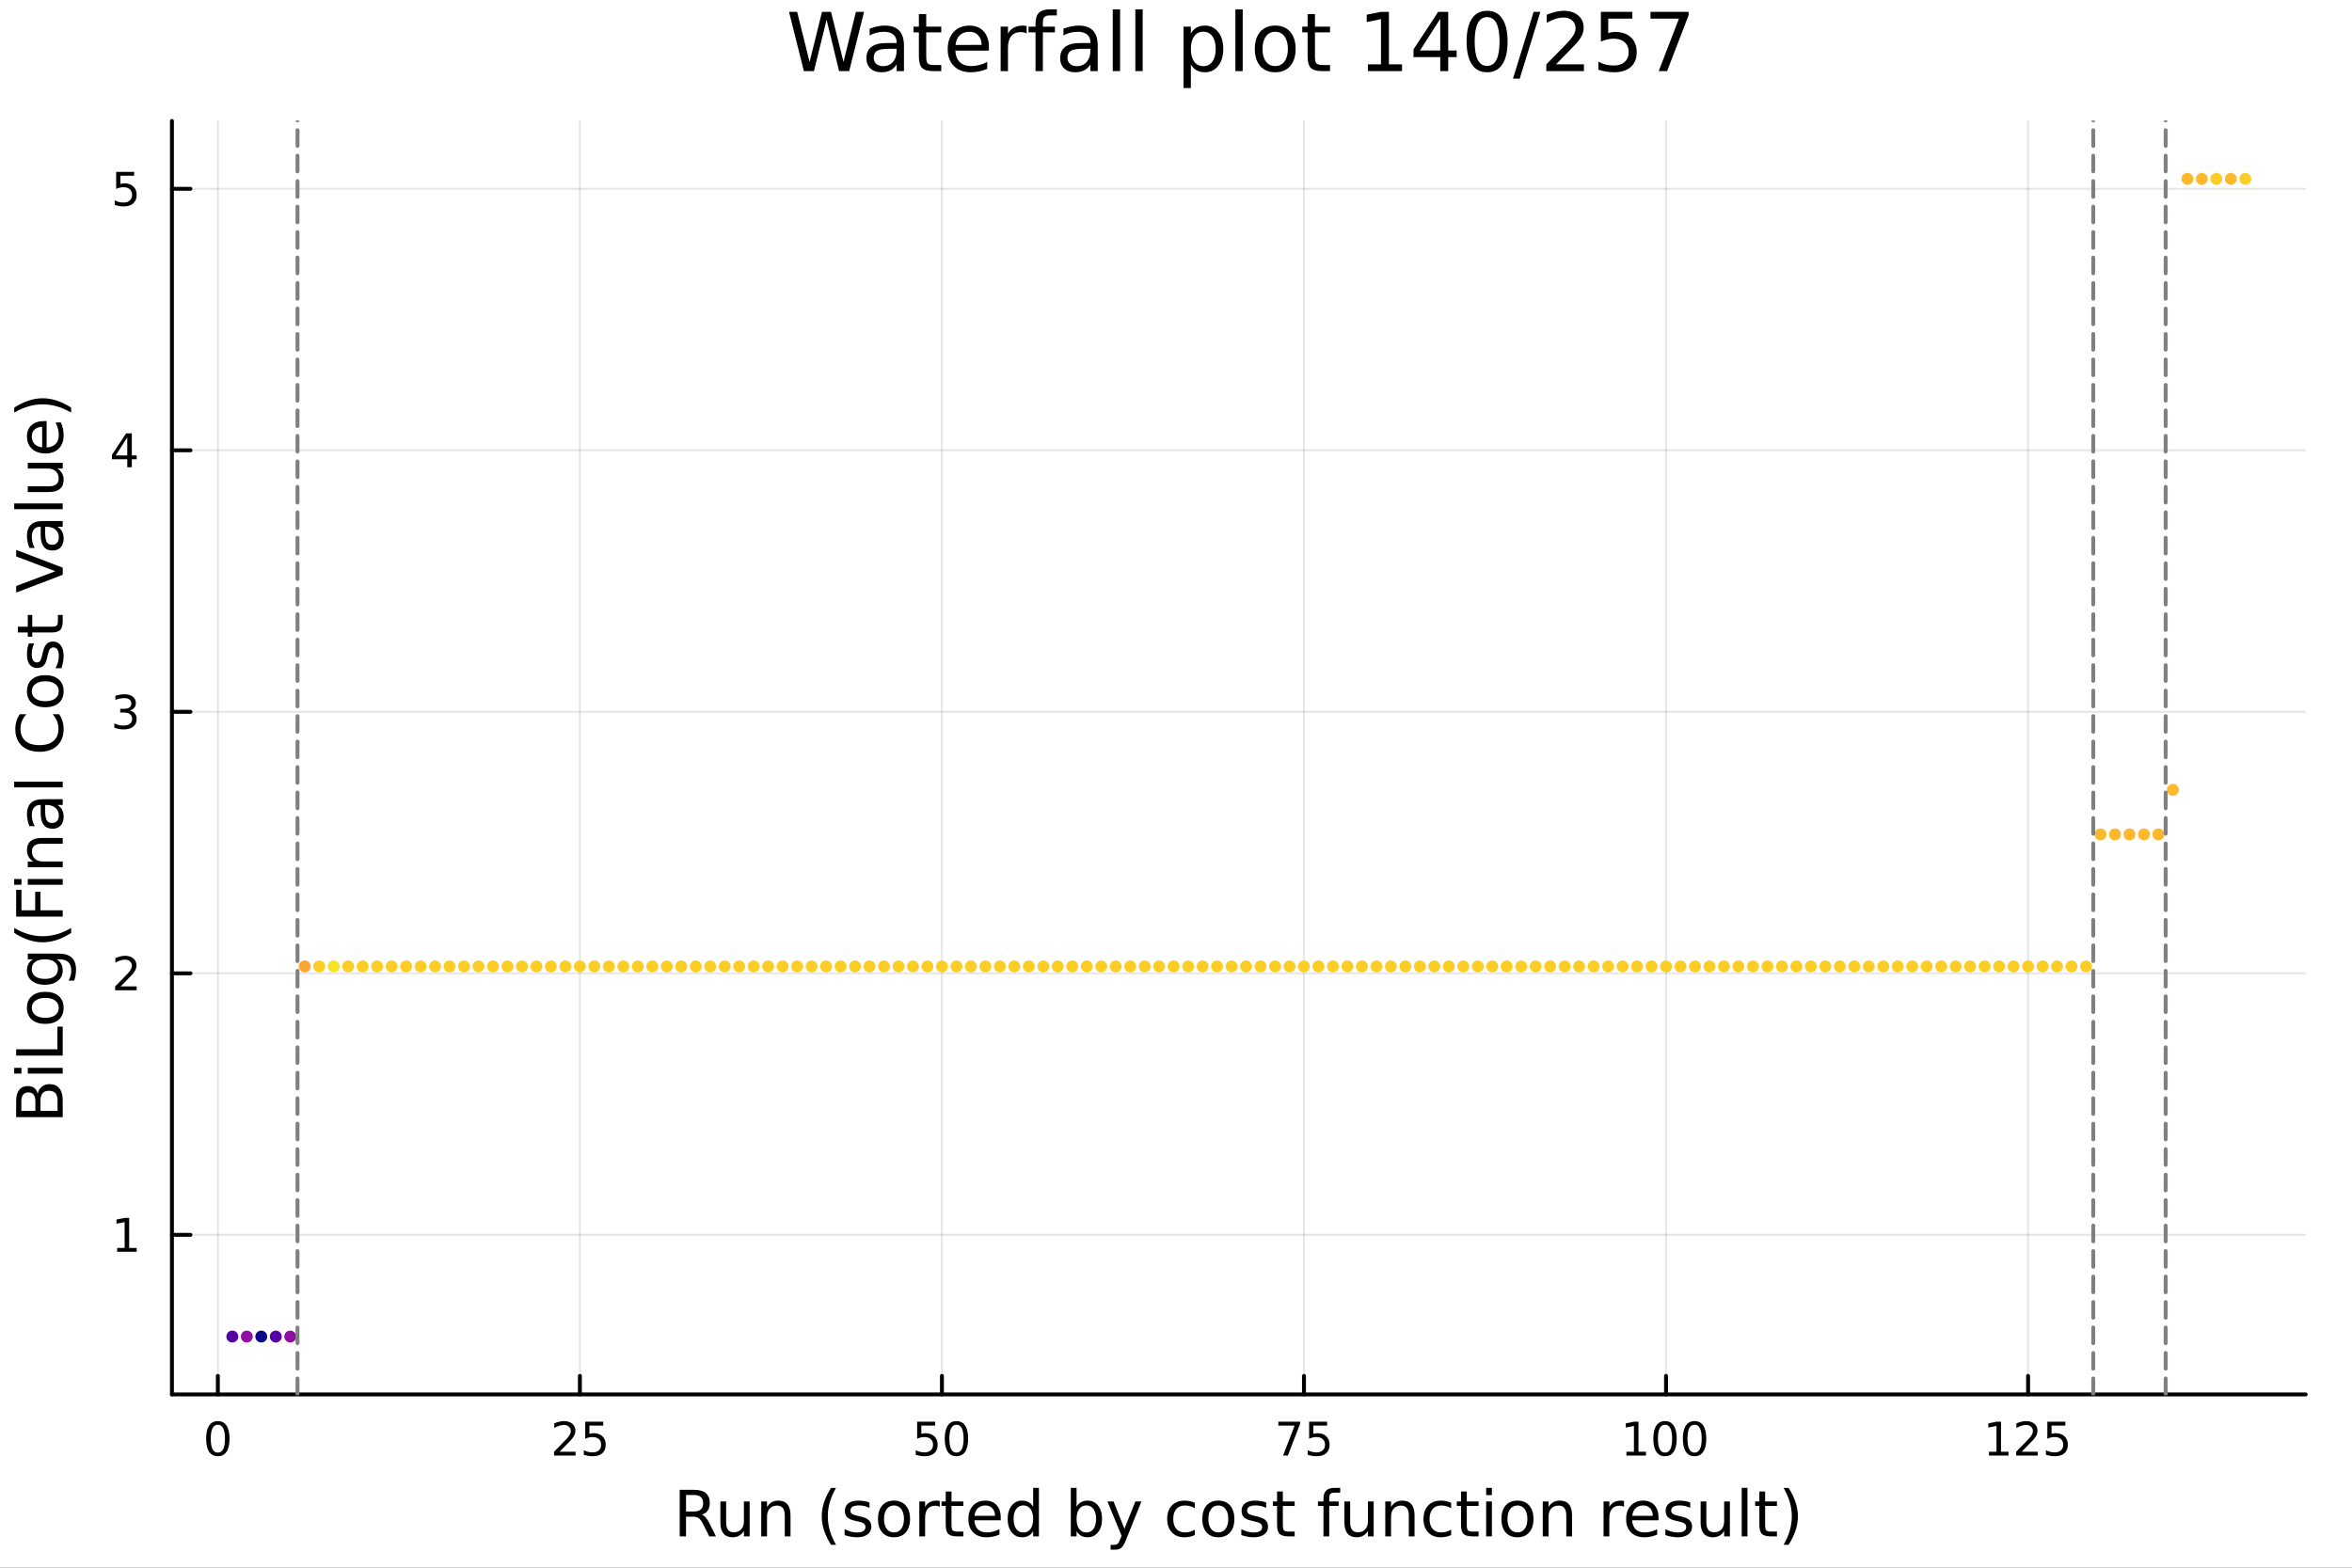 <?xml version="1.0" encoding="utf-8"?>
<svg xmlns="http://www.w3.org/2000/svg" xmlns:xlink="http://www.w3.org/1999/xlink" width="600" height="400" viewBox="0 0 2400 1600">
<rect x="0" y="0" width="2400" height="1600" fill="#333333" stroke="none"/>
<defs>
  <clipPath id="clip650">
    <rect x="0" y="0" width="2400" height="1600"/>
  </clipPath>
</defs>
<path clip-path="url(#clip650)" d="M0 1600 L2400 1600 L2400 0 L0 0  Z" fill="#ffffff" fill-rule="evenodd" fill-opacity="1"/>
<defs>
  <clipPath id="clip651">
    <rect x="480" y="0" width="1681" height="1600"/>
  </clipPath>
</defs>
<path clip-path="url(#clip650)" d="M175.445 1423.18 L2352.76 1423.18 L2352.76 123.472 L175.445 123.472  Z" fill="#ffffff" fill-rule="evenodd" fill-opacity="1"/>
<defs>
  <clipPath id="clip652">
    <rect x="175" y="123" width="2178" height="1301"/>
  </clipPath>
</defs>
<polyline clip-path="url(#clip652)" style="stroke:#000000; stroke-linecap:round; stroke-linejoin:round; stroke-width:2; stroke-opacity:0.1; fill:none" points="222.29,1423.18 222.29,123.472 "/>
<polyline clip-path="url(#clip652)" style="stroke:#000000; stroke-linecap:round; stroke-linejoin:round; stroke-width:2; stroke-opacity:0.1; fill:none" points="591.726,1423.18 591.726,123.472 "/>
<polyline clip-path="url(#clip652)" style="stroke:#000000; stroke-linecap:round; stroke-linejoin:round; stroke-width:2; stroke-opacity:0.1; fill:none" points="961.163,1423.18 961.163,123.472 "/>
<polyline clip-path="url(#clip652)" style="stroke:#000000; stroke-linecap:round; stroke-linejoin:round; stroke-width:2; stroke-opacity:0.1; fill:none" points="1330.6,1423.18 1330.6,123.472 "/>
<polyline clip-path="url(#clip652)" style="stroke:#000000; stroke-linecap:round; stroke-linejoin:round; stroke-width:2; stroke-opacity:0.1; fill:none" points="1700.04,1423.18 1700.04,123.472 "/>
<polyline clip-path="url(#clip652)" style="stroke:#000000; stroke-linecap:round; stroke-linejoin:round; stroke-width:2; stroke-opacity:0.1; fill:none" points="2069.47,1423.18 2069.47,123.472 "/>
<polyline clip-path="url(#clip652)" style="stroke:#000000; stroke-linecap:round; stroke-linejoin:round; stroke-width:2; stroke-opacity:0.1; fill:none" points="175.445,1260.29 2352.76,1260.29 "/>
<polyline clip-path="url(#clip652)" style="stroke:#000000; stroke-linecap:round; stroke-linejoin:round; stroke-width:2; stroke-opacity:0.1; fill:none" points="175.445,993.392 2352.76,993.392 "/>
<polyline clip-path="url(#clip652)" style="stroke:#000000; stroke-linecap:round; stroke-linejoin:round; stroke-width:2; stroke-opacity:0.1; fill:none" points="175.445,726.493 2352.76,726.493 "/>
<polyline clip-path="url(#clip652)" style="stroke:#000000; stroke-linecap:round; stroke-linejoin:round; stroke-width:2; stroke-opacity:0.1; fill:none" points="175.445,459.594 2352.76,459.594 "/>
<polyline clip-path="url(#clip652)" style="stroke:#000000; stroke-linecap:round; stroke-linejoin:round; stroke-width:2; stroke-opacity:0.1; fill:none" points="175.445,192.695 2352.76,192.695 "/>
<polyline clip-path="url(#clip650)" style="stroke:#000000; stroke-linecap:round; stroke-linejoin:round; stroke-width:4; stroke-opacity:1; fill:none" points="175.445,1423.18 2352.76,1423.18 "/>
<polyline clip-path="url(#clip650)" style="stroke:#000000; stroke-linecap:round; stroke-linejoin:round; stroke-width:4; stroke-opacity:1; fill:none" points="222.29,1423.18 222.29,1404.28 "/>
<polyline clip-path="url(#clip650)" style="stroke:#000000; stroke-linecap:round; stroke-linejoin:round; stroke-width:4; stroke-opacity:1; fill:none" points="591.726,1423.18 591.726,1404.28 "/>
<polyline clip-path="url(#clip650)" style="stroke:#000000; stroke-linecap:round; stroke-linejoin:round; stroke-width:4; stroke-opacity:1; fill:none" points="961.163,1423.18 961.163,1404.28 "/>
<polyline clip-path="url(#clip650)" style="stroke:#000000; stroke-linecap:round; stroke-linejoin:round; stroke-width:4; stroke-opacity:1; fill:none" points="1330.6,1423.18 1330.6,1404.28 "/>
<polyline clip-path="url(#clip650)" style="stroke:#000000; stroke-linecap:round; stroke-linejoin:round; stroke-width:4; stroke-opacity:1; fill:none" points="1700.04,1423.18 1700.04,1404.28 "/>
<polyline clip-path="url(#clip650)" style="stroke:#000000; stroke-linecap:round; stroke-linejoin:round; stroke-width:4; stroke-opacity:1; fill:none" points="2069.47,1423.18 2069.47,1404.28 "/>
<path clip-path="url(#clip650)" d="M222.29 1454.1 Q218.679 1454.1 216.85 1457.66 Q215.044 1461.2 215.044 1468.33 Q215.044 1475.44 216.85 1479.01 Q218.679 1482.55 222.29 1482.55 Q225.924 1482.55 227.73 1479.01 Q229.558 1475.44 229.558 1468.33 Q229.558 1461.2 227.73 1457.66 Q225.924 1454.1 222.29 1454.1 M222.29 1450.39 Q228.1 1450.39 231.155 1455 Q234.234 1459.58 234.234 1468.33 Q234.234 1477.06 231.155 1481.67 Q228.1 1486.25 222.29 1486.25 Q216.48 1486.25 213.401 1481.67 Q210.345 1477.06 210.345 1468.33 Q210.345 1459.58 213.401 1455 Q216.48 1450.39 222.29 1450.39 Z" fill="#000000" fill-rule="nonzero" fill-opacity="1" /><path clip-path="url(#clip650)" d="M570.997 1481.64 L587.317 1481.64 L587.317 1485.58 L565.372 1485.58 L565.372 1481.64 Q568.034 1478.89 572.618 1474.26 Q577.224 1469.61 578.405 1468.27 Q580.65 1465.74 581.53 1464.01 Q582.432 1462.25 582.432 1460.56 Q582.432 1457.8 580.488 1456.07 Q578.567 1454.33 575.465 1454.33 Q573.266 1454.33 570.812 1455.09 Q568.381 1455.86 565.604 1457.41 L565.604 1452.69 Q568.428 1451.55 570.881 1450.97 Q573.335 1450.39 575.372 1450.39 Q580.742 1450.39 583.937 1453.08 Q587.131 1455.77 587.131 1460.26 Q587.131 1462.39 586.321 1464.31 Q585.534 1466.2 583.428 1468.8 Q582.849 1469.47 579.747 1472.69 Q576.645 1475.88 570.997 1481.64 Z" fill="#000000" fill-rule="nonzero" fill-opacity="1" /><path clip-path="url(#clip650)" d="M597.178 1451.02 L615.534 1451.02 L615.534 1454.96 L601.46 1454.96 L601.46 1463.43 Q602.478 1463.08 603.497 1462.92 Q604.515 1462.73 605.534 1462.73 Q611.321 1462.73 614.701 1465.9 Q618.08 1469.08 618.08 1474.49 Q618.08 1480.07 614.608 1483.17 Q611.136 1486.25 604.816 1486.25 Q602.64 1486.25 600.372 1485.88 Q598.127 1485.51 595.719 1484.77 L595.719 1480.07 Q597.803 1481.2 600.025 1481.76 Q602.247 1482.32 604.724 1482.32 Q608.728 1482.32 611.066 1480.21 Q613.404 1478.1 613.404 1474.49 Q613.404 1470.88 611.066 1468.77 Q608.728 1466.67 604.724 1466.67 Q602.849 1466.67 600.974 1467.08 Q599.122 1467.5 597.178 1468.38 L597.178 1451.02 Z" fill="#000000" fill-rule="nonzero" fill-opacity="1" /><path clip-path="url(#clip650)" d="M935.862 1451.02 L954.218 1451.02 L954.218 1454.96 L940.144 1454.96 L940.144 1463.43 Q941.163 1463.08 942.181 1462.92 Q943.2 1462.73 944.218 1462.73 Q950.005 1462.73 953.385 1465.9 Q956.765 1469.08 956.765 1474.49 Q956.765 1480.07 953.292 1483.17 Q949.82 1486.25 943.501 1486.25 Q941.325 1486.25 939.056 1485.88 Q936.811 1485.51 934.404 1484.77 L934.404 1480.07 Q936.487 1481.2 938.709 1481.76 Q940.931 1482.32 943.408 1482.32 Q947.413 1482.32 949.751 1480.21 Q952.089 1478.1 952.089 1474.49 Q952.089 1470.88 949.751 1468.77 Q947.413 1466.67 943.408 1466.67 Q941.533 1466.67 939.658 1467.08 Q937.806 1467.5 935.862 1468.38 L935.862 1451.02 Z" fill="#000000" fill-rule="nonzero" fill-opacity="1" /><path clip-path="url(#clip650)" d="M975.977 1454.1 Q972.366 1454.1 970.538 1457.66 Q968.732 1461.2 968.732 1468.33 Q968.732 1475.44 970.538 1479.01 Q972.366 1482.55 975.977 1482.55 Q979.612 1482.55 981.417 1479.01 Q983.246 1475.44 983.246 1468.33 Q983.246 1461.2 981.417 1457.66 Q979.612 1454.1 975.977 1454.1 M975.977 1450.39 Q981.788 1450.39 984.843 1455 Q987.922 1459.58 987.922 1468.33 Q987.922 1477.06 984.843 1481.67 Q981.788 1486.25 975.977 1486.25 Q970.167 1486.25 967.089 1481.67 Q964.033 1477.06 964.033 1468.33 Q964.033 1459.58 967.089 1455 Q970.167 1450.39 975.977 1450.39 Z" fill="#000000" fill-rule="nonzero" fill-opacity="1" /><path clip-path="url(#clip650)" d="M1304.45 1451.02 L1326.68 1451.02 L1326.68 1453.01 L1314.13 1485.58 L1309.25 1485.58 L1321.05 1454.96 L1304.45 1454.96 L1304.45 1451.02 Z" fill="#000000" fill-rule="nonzero" fill-opacity="1" /><path clip-path="url(#clip650)" d="M1335.84 1451.02 L1354.2 1451.02 L1354.2 1454.96 L1340.12 1454.96 L1340.12 1463.43 Q1341.14 1463.08 1342.16 1462.92 Q1343.18 1462.73 1344.2 1462.73 Q1349.99 1462.73 1353.37 1465.9 Q1356.74 1469.08 1356.74 1474.49 Q1356.74 1480.07 1353.27 1483.17 Q1349.8 1486.25 1343.48 1486.25 Q1341.31 1486.25 1339.04 1485.88 Q1336.79 1485.51 1334.38 1484.77 L1334.38 1480.07 Q1336.47 1481.2 1338.69 1481.76 Q1340.91 1482.32 1343.39 1482.32 Q1347.39 1482.32 1349.73 1480.21 Q1352.07 1478.1 1352.07 1474.49 Q1352.07 1470.88 1349.73 1468.77 Q1347.39 1466.67 1343.39 1466.67 Q1341.51 1466.67 1339.64 1467.08 Q1337.79 1467.5 1335.84 1468.38 L1335.84 1451.02 Z" fill="#000000" fill-rule="nonzero" fill-opacity="1" /><path clip-path="url(#clip650)" d="M1659.64 1481.64 L1667.28 1481.64 L1667.28 1455.28 L1658.97 1456.95 L1658.97 1452.69 L1667.23 1451.02 L1671.91 1451.02 L1671.91 1481.64 L1679.55 1481.64 L1679.55 1485.58 L1659.64 1485.58 L1659.64 1481.64 Z" fill="#000000" fill-rule="nonzero" fill-opacity="1" /><path clip-path="url(#clip650)" d="M1698.99 1454.1 Q1695.38 1454.1 1693.55 1457.66 Q1691.75 1461.2 1691.75 1468.33 Q1691.75 1475.44 1693.55 1479.01 Q1695.38 1482.55 1698.99 1482.55 Q1702.63 1482.55 1704.43 1479.01 Q1706.26 1475.44 1706.26 1468.33 Q1706.26 1461.2 1704.43 1457.66 Q1702.63 1454.1 1698.99 1454.1 M1698.99 1450.39 Q1704.8 1450.39 1707.86 1455 Q1710.94 1459.58 1710.94 1468.33 Q1710.94 1477.06 1707.86 1481.67 Q1704.8 1486.25 1698.99 1486.25 Q1693.18 1486.25 1690.11 1481.67 Q1687.05 1477.06 1687.05 1468.33 Q1687.05 1459.58 1690.11 1455 Q1693.18 1450.39 1698.99 1450.39 Z" fill="#000000" fill-rule="nonzero" fill-opacity="1" /><path clip-path="url(#clip650)" d="M1729.16 1454.1 Q1725.54 1454.1 1723.72 1457.66 Q1721.91 1461.2 1721.91 1468.33 Q1721.91 1475.44 1723.72 1479.01 Q1725.54 1482.55 1729.16 1482.55 Q1732.79 1482.55 1734.6 1479.01 Q1736.42 1475.44 1736.42 1468.33 Q1736.42 1461.2 1734.6 1457.66 Q1732.79 1454.1 1729.16 1454.1 M1729.16 1450.39 Q1734.97 1450.39 1738.02 1455 Q1741.1 1459.58 1741.1 1468.33 Q1741.1 1477.06 1738.02 1481.67 Q1734.97 1486.25 1729.16 1486.25 Q1723.35 1486.25 1720.27 1481.67 Q1717.21 1477.06 1717.21 1468.33 Q1717.21 1459.58 1720.27 1455 Q1723.35 1450.39 1729.16 1450.39 Z" fill="#000000" fill-rule="nonzero" fill-opacity="1" /><path clip-path="url(#clip650)" d="M2029.58 1481.64 L2037.22 1481.64 L2037.22 1455.28 L2028.91 1456.95 L2028.91 1452.69 L2037.17 1451.02 L2041.84 1451.02 L2041.84 1481.64 L2049.48 1481.64 L2049.48 1485.58 L2029.58 1485.58 L2029.58 1481.64 Z" fill="#000000" fill-rule="nonzero" fill-opacity="1" /><path clip-path="url(#clip650)" d="M2062.96 1481.64 L2079.28 1481.64 L2079.28 1485.58 L2057.33 1485.58 L2057.33 1481.64 Q2059.99 1478.89 2064.58 1474.26 Q2069.18 1469.61 2070.36 1468.27 Q2072.61 1465.74 2073.49 1464.01 Q2074.39 1462.25 2074.39 1460.56 Q2074.39 1457.8 2072.45 1456.07 Q2070.53 1454.33 2067.42 1454.33 Q2065.22 1454.33 2062.77 1455.09 Q2060.34 1455.86 2057.56 1457.41 L2057.56 1452.69 Q2060.39 1451.55 2062.84 1450.97 Q2065.29 1450.39 2067.33 1450.39 Q2072.7 1450.39 2075.9 1453.08 Q2079.09 1455.77 2079.09 1460.26 Q2079.09 1462.39 2078.28 1464.31 Q2077.49 1466.2 2075.39 1468.8 Q2074.81 1469.47 2071.71 1472.69 Q2068.6 1475.88 2062.96 1481.64 Z" fill="#000000" fill-rule="nonzero" fill-opacity="1" /><path clip-path="url(#clip650)" d="M2089.14 1451.02 L2107.49 1451.02 L2107.49 1454.96 L2093.42 1454.96 L2093.42 1463.43 Q2094.44 1463.08 2095.46 1462.92 Q2096.47 1462.73 2097.49 1462.73 Q2103.28 1462.73 2106.66 1465.9 Q2110.04 1469.08 2110.04 1474.49 Q2110.04 1480.07 2106.57 1483.17 Q2103.09 1486.25 2096.78 1486.25 Q2094.6 1486.25 2092.33 1485.88 Q2090.09 1485.51 2087.68 1484.77 L2087.68 1480.07 Q2089.76 1481.2 2091.98 1481.76 Q2094.21 1482.32 2096.68 1482.32 Q2100.69 1482.32 2103.03 1480.21 Q2105.36 1478.1 2105.36 1474.49 Q2105.36 1470.88 2103.03 1468.77 Q2100.69 1466.67 2096.68 1466.67 Q2094.81 1466.67 2092.93 1467.08 Q2091.08 1467.5 2089.14 1468.38 L2089.14 1451.02 Z" fill="#000000" fill-rule="nonzero" fill-opacity="1" /><path clip-path="url(#clip650)" d="M716.125 1545.76 Q718.193 1546.46 720.135 1548.76 Q722.108 1551.05 724.082 1555.06 L730.607 1568.04 L723.7 1568.04 L717.621 1555.85 Q715.265 1551.08 713.037 1549.52 Q710.841 1547.96 707.022 1547.96 L700.019 1547.96 L700.019 1568.04 L693.59 1568.04 L693.59 1520.52 L708.104 1520.52 Q716.252 1520.52 720.262 1523.93 Q724.273 1527.34 724.273 1534.21 Q724.273 1538.7 722.172 1541.66 Q720.103 1544.62 716.125 1545.76 M700.019 1525.81 L700.019 1542.68 L708.104 1542.68 Q712.751 1542.68 715.106 1540.54 Q717.493 1538.38 717.493 1534.21 Q717.493 1530.04 715.106 1527.94 Q712.751 1525.81 708.104 1525.81 L700.019 1525.81 Z" fill="#000000" fill-rule="nonzero" fill-opacity="1" /><path clip-path="url(#clip650)" d="M735.094 1553.98 L735.094 1532.4 L740.951 1532.4 L740.951 1553.75 Q740.951 1558.81 742.924 1561.36 Q744.898 1563.87 748.844 1563.87 Q753.587 1563.87 756.324 1560.85 Q759.093 1557.83 759.093 1552.61 L759.093 1532.4 L764.95 1532.4 L764.95 1568.04 L759.093 1568.04 L759.093 1562.57 Q756.961 1565.82 754.128 1567.41 Q751.327 1568.97 747.603 1568.97 Q741.46 1568.97 738.277 1565.15 Q735.094 1561.33 735.094 1553.98 M749.831 1531.54 L749.831 1531.54 Z" fill="#000000" fill-rule="nonzero" fill-opacity="1" /><path clip-path="url(#clip650)" d="M806.645 1546.53 L806.645 1568.04 L800.789 1568.04 L800.789 1546.72 Q800.789 1541.66 798.815 1539.14 Q796.842 1536.63 792.895 1536.63 Q788.153 1536.63 785.415 1539.65 Q782.678 1542.68 782.678 1547.9 L782.678 1568.04 L776.79 1568.04 L776.79 1532.4 L782.678 1532.4 L782.678 1537.93 Q784.779 1534.72 787.612 1533.13 Q790.476 1531.54 794.2 1531.54 Q800.343 1531.54 803.494 1535.36 Q806.645 1539.14 806.645 1546.53 Z" fill="#000000" fill-rule="nonzero" fill-opacity="1" /><path clip-path="url(#clip650)" d="M853.115 1518.58 Q848.85 1525.9 846.781 1533.06 Q844.712 1540.23 844.712 1547.58 Q844.712 1554.93 846.781 1562.16 Q848.881 1569.35 853.115 1576.64 L848.022 1576.64 Q843.248 1569.16 840.861 1561.93 Q838.505 1554.71 838.505 1547.58 Q838.505 1540.48 840.861 1533.29 Q843.216 1526.09 848.022 1518.58 L853.115 1518.58 Z" fill="#000000" fill-rule="nonzero" fill-opacity="1" /><path clip-path="url(#clip650)" d="M887.203 1533.45 L887.203 1538.98 Q884.72 1537.71 882.047 1537.07 Q879.373 1536.44 876.509 1536.44 Q872.148 1536.44 869.952 1537.77 Q867.788 1539.11 867.788 1541.79 Q867.788 1543.82 869.347 1545 Q870.907 1546.15 875.617 1547.2 L877.623 1547.64 Q883.861 1548.98 886.471 1551.43 Q889.113 1553.85 889.113 1558.21 Q889.113 1563.17 885.166 1566.07 Q881.251 1568.97 874.376 1568.97 Q871.512 1568.97 868.392 1568.39 Q865.305 1567.85 861.867 1566.74 L861.867 1560.69 Q865.114 1562.38 868.265 1563.24 Q871.416 1564.07 874.503 1564.07 Q878.641 1564.07 880.869 1562.66 Q883.097 1561.23 883.097 1558.65 Q883.097 1556.27 881.474 1554.99 Q879.882 1553.72 874.44 1552.54 L872.403 1552.07 Q866.96 1550.92 864.541 1548.56 Q862.122 1546.18 862.122 1542.04 Q862.122 1537.01 865.687 1534.27 Q869.252 1531.54 875.808 1531.54 Q879.055 1531.54 881.919 1532.01 Q884.784 1532.49 887.203 1533.45 Z" fill="#000000" fill-rule="nonzero" fill-opacity="1" /><path clip-path="url(#clip650)" d="M912.252 1536.5 Q907.541 1536.5 904.804 1540.19 Q902.067 1543.85 902.067 1550.25 Q902.067 1556.65 904.772 1560.34 Q907.51 1564 912.252 1564 Q916.931 1564 919.668 1560.31 Q922.405 1556.62 922.405 1550.25 Q922.405 1543.92 919.668 1540.23 Q916.931 1536.5 912.252 1536.5 M912.252 1531.54 Q919.891 1531.54 924.251 1536.5 Q928.612 1541.47 928.612 1550.25 Q928.612 1559 924.251 1564 Q919.891 1568.97 912.252 1568.97 Q904.581 1568.97 900.221 1564 Q895.892 1559 895.892 1550.25 Q895.892 1541.47 900.221 1536.5 Q904.581 1531.54 912.252 1531.54 Z" fill="#000000" fill-rule="nonzero" fill-opacity="1" /><path clip-path="url(#clip650)" d="M958.976 1537.87 Q957.99 1537.3 956.812 1537.04 Q955.666 1536.76 954.266 1536.76 Q949.3 1536.76 946.627 1540 Q943.985 1543.22 943.985 1549.27 L943.985 1568.04 L938.097 1568.04 L938.097 1532.4 L943.985 1532.4 L943.985 1537.93 Q945.831 1534.69 948.791 1533.13 Q951.751 1531.54 955.984 1531.54 Q956.589 1531.54 957.321 1531.63 Q958.053 1531.7 958.944 1531.85 L958.976 1537.87 Z" fill="#000000" fill-rule="nonzero" fill-opacity="1" /><path clip-path="url(#clip650)" d="M970.912 1522.27 L970.912 1532.4 L982.975 1532.4 L982.975 1536.95 L970.912 1536.95 L970.912 1556.3 Q970.912 1560.66 972.09 1561.9 Q973.299 1563.14 976.959 1563.14 L982.975 1563.14 L982.975 1568.04 L976.959 1568.04 Q970.18 1568.04 967.602 1565.53 Q965.024 1562.98 965.024 1556.3 L965.024 1536.95 L960.727 1536.95 L960.727 1532.4 L965.024 1532.4 L965.024 1522.27 L970.912 1522.27 Z" fill="#000000" fill-rule="nonzero" fill-opacity="1" /><path clip-path="url(#clip650)" d="M1021.17 1548.76 L1021.17 1551.62 L994.242 1551.62 Q994.624 1557.67 997.871 1560.85 Q1001.15 1564 1006.97 1564 Q1010.35 1564 1013.5 1563.17 Q1016.68 1562.35 1019.8 1560.69 L1019.8 1566.23 Q1016.65 1567.57 1013.34 1568.27 Q1010.03 1568.97 1006.62 1568.97 Q998.094 1568.97 993.097 1564 Q988.131 1559.04 988.131 1550.57 Q988.131 1541.82 992.842 1536.69 Q997.584 1531.54 1005.61 1531.54 Q1012.8 1531.54 1016.97 1536.18 Q1021.17 1540.8 1021.17 1548.76 M1015.31 1547.04 Q1015.25 1542.23 1012.61 1539.37 Q1010 1536.5 1005.67 1536.5 Q1000.77 1536.5 997.807 1539.27 Q994.879 1542.04 994.433 1547.07 L1015.31 1547.04 Z" fill="#000000" fill-rule="nonzero" fill-opacity="1" /><path clip-path="url(#clip650)" d="M1054.24 1537.81 L1054.24 1518.52 L1060.1 1518.52 L1060.1 1568.04 L1054.24 1568.04 L1054.24 1562.7 Q1052.39 1565.88 1049.56 1567.44 Q1046.76 1568.97 1042.81 1568.97 Q1036.35 1568.97 1032.28 1563.81 Q1028.24 1558.65 1028.24 1550.25 Q1028.24 1541.85 1032.28 1536.69 Q1036.35 1531.54 1042.81 1531.54 Q1046.76 1531.54 1049.56 1533.1 Q1052.39 1534.62 1054.24 1537.81 M1034.28 1550.25 Q1034.28 1556.71 1036.92 1560.4 Q1039.6 1564.07 1044.24 1564.07 Q1048.89 1564.07 1051.57 1560.4 Q1054.24 1556.71 1054.24 1550.25 Q1054.24 1543.79 1051.57 1540.13 Q1048.89 1536.44 1044.24 1536.44 Q1039.6 1536.44 1036.92 1540.13 Q1034.28 1543.79 1034.28 1550.25 Z" fill="#000000" fill-rule="nonzero" fill-opacity="1" /><path clip-path="url(#clip650)" d="M1118.47 1550.25 Q1118.47 1543.79 1115.8 1540.13 Q1113.15 1536.44 1108.51 1536.44 Q1103.86 1536.44 1101.19 1540.13 Q1098.54 1543.79 1098.54 1550.25 Q1098.54 1556.71 1101.19 1560.4 Q1103.86 1564.07 1108.51 1564.07 Q1113.15 1564.07 1115.8 1560.4 Q1118.47 1556.71 1118.47 1550.25 M1098.54 1537.81 Q1100.39 1534.62 1103.19 1533.1 Q1106.02 1531.54 1109.94 1531.54 Q1116.43 1531.54 1120.47 1536.69 Q1124.55 1541.85 1124.55 1550.25 Q1124.55 1558.65 1120.47 1563.81 Q1116.43 1568.97 1109.94 1568.97 Q1106.02 1568.97 1103.19 1567.44 Q1100.39 1565.88 1098.54 1562.7 L1098.54 1568.04 L1092.66 1568.04 L1092.66 1518.52 L1098.54 1518.52 L1098.54 1537.81 Z" fill="#000000" fill-rule="nonzero" fill-opacity="1" /><path clip-path="url(#clip650)" d="M1149.09 1571.35 Q1146.61 1577.72 1144.25 1579.66 Q1141.89 1581.6 1137.95 1581.6 L1133.27 1581.6 L1133.27 1576.7 L1136.71 1576.7 Q1139.13 1576.7 1140.46 1575.56 Q1141.8 1574.41 1143.42 1570.14 L1144.47 1567.47 L1130.05 1532.4 L1136.26 1532.4 L1147.4 1560.28 L1158.54 1532.4 L1164.75 1532.4 L1149.09 1571.35 Z" fill="#000000" fill-rule="nonzero" fill-opacity="1" /><path clip-path="url(#clip650)" d="M1219.21 1533.76 L1219.21 1539.24 Q1216.72 1537.87 1214.21 1537.2 Q1211.73 1536.5 1209.18 1536.5 Q1203.48 1536.5 1200.33 1540.13 Q1197.18 1543.73 1197.18 1550.25 Q1197.18 1556.78 1200.33 1560.4 Q1203.48 1564 1209.18 1564 Q1211.73 1564 1214.21 1563.33 Q1216.72 1562.63 1219.21 1561.26 L1219.21 1566.68 Q1216.76 1567.82 1214.11 1568.39 Q1211.5 1568.97 1208.54 1568.97 Q1200.49 1568.97 1195.75 1563.91 Q1191.01 1558.85 1191.01 1550.25 Q1191.01 1541.53 1195.78 1536.53 Q1200.59 1531.54 1208.93 1531.54 Q1211.63 1531.54 1214.21 1532.11 Q1216.79 1532.65 1219.21 1533.76 Z" fill="#000000" fill-rule="nonzero" fill-opacity="1" /><path clip-path="url(#clip650)" d="M1243.21 1536.5 Q1238.49 1536.5 1235.76 1540.19 Q1233.02 1543.85 1233.02 1550.25 Q1233.02 1556.65 1235.73 1560.34 Q1238.46 1564 1243.21 1564 Q1247.88 1564 1250.62 1560.31 Q1253.36 1556.62 1253.36 1550.25 Q1253.36 1543.92 1250.62 1540.23 Q1247.88 1536.5 1243.21 1536.5 M1243.21 1531.54 Q1250.84 1531.54 1255.2 1536.5 Q1259.56 1541.47 1259.56 1550.25 Q1259.56 1559 1255.2 1564 Q1250.84 1568.97 1243.21 1568.97 Q1235.53 1568.97 1231.17 1564 Q1226.85 1559 1226.85 1550.25 Q1226.85 1541.47 1231.17 1536.5 Q1235.53 1531.54 1243.21 1531.54 Z" fill="#000000" fill-rule="nonzero" fill-opacity="1" /><path clip-path="url(#clip650)" d="M1292 1533.45 L1292 1538.98 Q1289.52 1537.71 1286.84 1537.07 Q1284.17 1536.44 1281.3 1536.44 Q1276.94 1536.44 1274.75 1537.77 Q1272.58 1539.11 1272.58 1541.79 Q1272.58 1543.82 1274.14 1545 Q1275.7 1546.15 1280.41 1547.2 L1282.42 1547.64 Q1288.66 1548.98 1291.27 1551.43 Q1293.91 1553.85 1293.91 1558.21 Q1293.91 1563.17 1289.96 1566.07 Q1286.05 1568.97 1279.17 1568.97 Q1276.31 1568.97 1273.19 1568.39 Q1270.1 1567.85 1266.66 1566.74 L1266.66 1560.69 Q1269.91 1562.38 1273.06 1563.24 Q1276.21 1564.07 1279.3 1564.07 Q1283.44 1564.07 1285.66 1562.66 Q1287.89 1561.23 1287.89 1558.65 Q1287.89 1556.27 1286.27 1554.99 Q1284.68 1553.72 1279.24 1552.54 L1277.2 1552.07 Q1271.76 1550.92 1269.34 1548.56 Q1266.92 1546.18 1266.92 1542.04 Q1266.92 1537.01 1270.48 1534.27 Q1274.05 1531.54 1280.6 1531.54 Q1283.85 1531.54 1286.71 1532.01 Q1289.58 1532.49 1292 1533.45 Z" fill="#000000" fill-rule="nonzero" fill-opacity="1" /><path clip-path="url(#clip650)" d="M1309.03 1522.27 L1309.03 1532.4 L1321.09 1532.4 L1321.09 1536.95 L1309.03 1536.95 L1309.03 1556.3 Q1309.03 1560.66 1310.2 1561.9 Q1311.41 1563.14 1315.07 1563.14 L1321.09 1563.14 L1321.09 1568.04 L1315.07 1568.04 Q1308.29 1568.04 1305.72 1565.53 Q1303.14 1562.98 1303.14 1556.3 L1303.14 1536.95 L1298.84 1536.95 L1298.84 1532.4 L1303.14 1532.4 L1303.14 1522.27 L1309.03 1522.27 Z" fill="#000000" fill-rule="nonzero" fill-opacity="1" /><path clip-path="url(#clip650)" d="M1367.56 1518.52 L1367.56 1523.39 L1361.96 1523.39 Q1358.81 1523.39 1357.57 1524.66 Q1356.36 1525.93 1356.36 1529.24 L1356.36 1532.4 L1366 1532.4 L1366 1536.95 L1356.36 1536.95 L1356.36 1568.04 L1350.47 1568.04 L1350.47 1536.95 L1344.87 1536.95 L1344.87 1532.4 L1350.47 1532.4 L1350.47 1529.91 Q1350.47 1523.96 1353.24 1521.26 Q1356.01 1518.52 1362.02 1518.52 L1367.56 1518.52 Z" fill="#000000" fill-rule="nonzero" fill-opacity="1" /><path clip-path="url(#clip650)" d="M1371.86 1553.98 L1371.86 1532.4 L1377.71 1532.4 L1377.71 1553.75 Q1377.71 1558.81 1379.69 1561.36 Q1381.66 1563.87 1385.61 1563.87 Q1390.35 1563.87 1393.09 1560.85 Q1395.85 1557.83 1395.85 1552.61 L1395.85 1532.4 L1401.71 1532.4 L1401.71 1568.04 L1395.85 1568.04 L1395.85 1562.57 Q1393.72 1565.82 1390.89 1567.41 Q1388.09 1568.97 1384.36 1568.97 Q1378.22 1568.97 1375.04 1565.15 Q1371.86 1561.33 1371.86 1553.98 M1386.59 1531.54 L1386.59 1531.54 Z" fill="#000000" fill-rule="nonzero" fill-opacity="1" /><path clip-path="url(#clip650)" d="M1443.41 1546.53 L1443.41 1568.04 L1437.55 1568.04 L1437.55 1546.72 Q1437.55 1541.66 1435.58 1539.14 Q1433.6 1536.63 1429.66 1536.63 Q1424.91 1536.63 1422.18 1539.65 Q1419.44 1542.68 1419.44 1547.9 L1419.44 1568.04 L1413.55 1568.04 L1413.55 1532.4 L1419.44 1532.4 L1419.44 1537.93 Q1421.54 1534.72 1424.37 1533.13 Q1427.24 1531.54 1430.96 1531.54 Q1437.1 1531.54 1440.26 1535.36 Q1443.41 1539.14 1443.41 1546.53 Z" fill="#000000" fill-rule="nonzero" fill-opacity="1" /><path clip-path="url(#clip650)" d="M1480.74 1533.76 L1480.74 1539.24 Q1478.26 1537.87 1475.74 1537.2 Q1473.26 1536.5 1470.72 1536.5 Q1465.02 1536.5 1461.87 1540.13 Q1458.72 1543.73 1458.72 1550.25 Q1458.72 1556.78 1461.87 1560.4 Q1465.02 1564 1470.72 1564 Q1473.26 1564 1475.74 1563.33 Q1478.26 1562.63 1480.74 1561.26 L1480.74 1566.68 Q1478.29 1567.82 1475.65 1568.39 Q1473.04 1568.97 1470.08 1568.97 Q1462.03 1568.97 1457.28 1563.91 Q1452.54 1558.85 1452.54 1550.25 Q1452.54 1541.53 1457.32 1536.53 Q1462.12 1531.54 1470.46 1531.54 Q1473.17 1531.54 1475.74 1532.11 Q1478.32 1532.65 1480.74 1533.76 Z" fill="#000000" fill-rule="nonzero" fill-opacity="1" /><path clip-path="url(#clip650)" d="M1496.72 1522.27 L1496.72 1532.4 L1508.78 1532.4 L1508.78 1536.95 L1496.72 1536.95 L1496.72 1556.3 Q1496.72 1560.66 1497.9 1561.9 Q1499.11 1563.14 1502.77 1563.14 L1508.78 1563.14 L1508.78 1568.04 L1502.77 1568.04 Q1495.99 1568.04 1493.41 1565.53 Q1490.83 1562.98 1490.83 1556.3 L1490.83 1536.95 L1486.53 1536.95 L1486.53 1532.4 L1490.83 1532.4 L1490.83 1522.27 L1496.72 1522.27 Z" fill="#000000" fill-rule="nonzero" fill-opacity="1" /><path clip-path="url(#clip650)" d="M1516.48 1532.4 L1522.34 1532.4 L1522.34 1568.04 L1516.48 1568.04 L1516.48 1532.4 M1516.48 1518.52 L1522.34 1518.52 L1522.34 1525.93 L1516.48 1525.93 L1516.48 1518.52 Z" fill="#000000" fill-rule="nonzero" fill-opacity="1" /><path clip-path="url(#clip650)" d="M1548.41 1536.5 Q1543.7 1536.5 1540.96 1540.19 Q1538.22 1543.85 1538.22 1550.25 Q1538.22 1556.65 1540.93 1560.34 Q1543.67 1564 1548.41 1564 Q1553.09 1564 1555.82 1560.31 Q1558.56 1556.62 1558.56 1550.25 Q1558.56 1543.92 1555.82 1540.23 Q1553.09 1536.5 1548.41 1536.5 M1548.41 1531.54 Q1556.05 1531.54 1560.41 1536.5 Q1564.77 1541.47 1564.77 1550.25 Q1564.77 1559 1560.41 1564 Q1556.05 1568.97 1548.41 1568.97 Q1540.74 1568.97 1536.38 1564 Q1532.05 1559 1532.05 1550.25 Q1532.05 1541.47 1536.38 1536.5 Q1540.74 1531.54 1548.41 1531.54 Z" fill="#000000" fill-rule="nonzero" fill-opacity="1" /><path clip-path="url(#clip650)" d="M1604.11 1546.53 L1604.11 1568.04 L1598.25 1568.04 L1598.25 1546.72 Q1598.25 1541.66 1596.28 1539.14 Q1594.31 1536.63 1590.36 1536.63 Q1585.62 1536.63 1582.88 1539.65 Q1580.14 1542.68 1580.14 1547.9 L1580.14 1568.04 L1574.25 1568.04 L1574.25 1532.4 L1580.14 1532.4 L1580.14 1537.93 Q1582.24 1534.72 1585.08 1533.13 Q1587.94 1531.54 1591.66 1531.54 Q1597.81 1531.54 1600.96 1535.36 Q1604.11 1539.14 1604.11 1546.53 Z" fill="#000000" fill-rule="nonzero" fill-opacity="1" /><path clip-path="url(#clip650)" d="M1657.17 1537.87 Q1656.18 1537.3 1655 1537.04 Q1653.86 1536.76 1652.46 1536.76 Q1647.49 1536.76 1644.82 1540 Q1642.18 1543.22 1642.18 1549.27 L1642.18 1568.04 L1636.29 1568.04 L1636.29 1532.4 L1642.18 1532.4 L1642.18 1537.93 Q1644.02 1534.69 1646.98 1533.13 Q1649.94 1531.54 1654.18 1531.54 Q1654.78 1531.54 1655.51 1531.63 Q1656.24 1531.7 1657.14 1531.85 L1657.17 1537.87 Z" fill="#000000" fill-rule="nonzero" fill-opacity="1" /><path clip-path="url(#clip650)" d="M1692.37 1548.76 L1692.37 1551.62 L1665.44 1551.62 Q1665.82 1557.67 1669.07 1560.85 Q1672.35 1564 1678.17 1564 Q1681.55 1564 1684.7 1563.17 Q1687.88 1562.35 1691 1560.69 L1691 1566.23 Q1687.85 1567.57 1684.54 1568.27 Q1681.23 1568.97 1677.82 1568.97 Q1669.29 1568.97 1664.3 1564 Q1659.33 1559.04 1659.33 1550.57 Q1659.33 1541.82 1664.04 1536.69 Q1668.78 1531.54 1676.81 1531.54 Q1684 1531.54 1688.17 1536.18 Q1692.37 1540.8 1692.37 1548.76 M1686.51 1547.04 Q1686.45 1542.23 1683.81 1539.37 Q1681.2 1536.5 1676.87 1536.5 Q1671.97 1536.5 1669.01 1539.27 Q1666.08 1542.04 1665.63 1547.07 L1686.51 1547.04 Z" fill="#000000" fill-rule="nonzero" fill-opacity="1" /><path clip-path="url(#clip650)" d="M1724.71 1533.45 L1724.71 1538.98 Q1722.22 1537.71 1719.55 1537.07 Q1716.88 1536.44 1714.01 1536.44 Q1709.65 1536.44 1707.46 1537.77 Q1705.29 1539.11 1705.29 1541.79 Q1705.29 1543.82 1706.85 1545 Q1708.41 1546.15 1713.12 1547.2 L1715.13 1547.64 Q1721.37 1548.98 1723.98 1551.43 Q1726.62 1553.85 1726.62 1558.21 Q1726.62 1563.17 1722.67 1566.07 Q1718.76 1568.97 1711.88 1568.97 Q1709.02 1568.97 1705.9 1568.39 Q1702.81 1567.85 1699.37 1566.74 L1699.37 1560.69 Q1702.62 1562.38 1705.77 1563.24 Q1708.92 1564.07 1712.01 1564.07 Q1716.15 1564.07 1718.37 1562.66 Q1720.6 1561.23 1720.6 1558.65 Q1720.6 1556.27 1718.98 1554.99 Q1717.39 1553.72 1711.94 1552.54 L1709.91 1552.07 Q1704.46 1550.92 1702.05 1548.56 Q1699.63 1546.18 1699.63 1542.04 Q1699.63 1537.01 1703.19 1534.27 Q1706.76 1531.54 1713.31 1531.54 Q1716.56 1531.54 1719.42 1532.01 Q1722.29 1532.49 1724.71 1533.45 Z" fill="#000000" fill-rule="nonzero" fill-opacity="1" /><path clip-path="url(#clip650)" d="M1735.34 1553.98 L1735.34 1532.4 L1741.19 1532.4 L1741.19 1553.75 Q1741.19 1558.81 1743.17 1561.36 Q1745.14 1563.87 1749.09 1563.87 Q1753.83 1563.87 1756.57 1560.85 Q1759.34 1557.83 1759.34 1552.61 L1759.34 1532.4 L1765.19 1532.4 L1765.19 1568.04 L1759.34 1568.04 L1759.34 1562.57 Q1757.2 1565.82 1754.37 1567.41 Q1751.57 1568.97 1747.85 1568.97 Q1741.7 1568.97 1738.52 1565.15 Q1735.34 1561.33 1735.34 1553.98 M1750.07 1531.54 L1750.07 1531.54 Z" fill="#000000" fill-rule="nonzero" fill-opacity="1" /><path clip-path="url(#clip650)" d="M1777.26 1518.52 L1783.11 1518.52 L1783.11 1568.04 L1777.26 1568.04 L1777.26 1518.52 Z" fill="#000000" fill-rule="nonzero" fill-opacity="1" /><path clip-path="url(#clip650)" d="M1801.16 1522.27 L1801.16 1532.4 L1813.22 1532.4 L1813.22 1536.95 L1801.16 1536.95 L1801.16 1556.3 Q1801.16 1560.66 1802.34 1561.9 Q1803.55 1563.14 1807.21 1563.14 L1813.22 1563.14 L1813.22 1568.04 L1807.21 1568.04 Q1800.43 1568.04 1797.85 1565.53 Q1795.27 1562.98 1795.27 1556.3 L1795.27 1536.95 L1790.97 1536.95 L1790.97 1532.4 L1795.27 1532.4 L1795.27 1522.27 L1801.16 1522.27 Z" fill="#000000" fill-rule="nonzero" fill-opacity="1" /><path clip-path="url(#clip650)" d="M1820 1518.58 L1825.09 1518.58 Q1829.87 1526.09 1832.22 1533.29 Q1834.61 1540.48 1834.61 1547.58 Q1834.61 1554.71 1832.22 1561.93 Q1829.87 1569.16 1825.09 1576.64 L1820 1576.64 Q1824.23 1569.35 1826.3 1562.16 Q1828.4 1554.93 1828.4 1547.58 Q1828.4 1540.23 1826.3 1533.06 Q1824.23 1525.9 1820 1518.58 Z" fill="#000000" fill-rule="nonzero" fill-opacity="1" /><polyline clip-path="url(#clip650)" style="stroke:#000000; stroke-linecap:round; stroke-linejoin:round; stroke-width:4; stroke-opacity:1; fill:none" points="175.445,1423.18 175.445,123.472 "/>
<polyline clip-path="url(#clip650)" style="stroke:#000000; stroke-linecap:round; stroke-linejoin:round; stroke-width:4; stroke-opacity:1; fill:none" points="175.445,1260.29 194.343,1260.29 "/>
<polyline clip-path="url(#clip650)" style="stroke:#000000; stroke-linecap:round; stroke-linejoin:round; stroke-width:4; stroke-opacity:1; fill:none" points="175.445,993.392 194.343,993.392 "/>
<polyline clip-path="url(#clip650)" style="stroke:#000000; stroke-linecap:round; stroke-linejoin:round; stroke-width:4; stroke-opacity:1; fill:none" points="175.445,726.493 194.343,726.493 "/>
<polyline clip-path="url(#clip650)" style="stroke:#000000; stroke-linecap:round; stroke-linejoin:round; stroke-width:4; stroke-opacity:1; fill:none" points="175.445,459.594 194.343,459.594 "/>
<polyline clip-path="url(#clip650)" style="stroke:#000000; stroke-linecap:round; stroke-linejoin:round; stroke-width:4; stroke-opacity:1; fill:none" points="175.445,192.695 194.343,192.695 "/>
<path clip-path="url(#clip650)" d="M119.538 1273.64 L127.177 1273.64 L127.177 1247.27 L118.867 1248.94 L118.867 1244.68 L127.13 1243.01 L131.806 1243.01 L131.806 1273.64 L139.445 1273.64 L139.445 1277.57 L119.538 1277.57 L119.538 1273.64 Z" fill="#000000" fill-rule="nonzero" fill-opacity="1" /><path clip-path="url(#clip650)" d="M123.126 1006.74 L139.445 1006.74 L139.445 1010.67 L117.501 1010.67 L117.501 1006.74 Q120.163 1003.98 124.746 999.353 Q129.353 994.7 130.533 993.358 Q132.779 990.835 133.658 989.099 Q134.561 987.339 134.561 985.649 Q134.561 982.895 132.617 981.159 Q130.695 979.423 127.593 979.423 Q125.394 979.423 122.941 980.187 Q120.51 980.95 117.732 982.501 L117.732 977.779 Q120.556 976.645 123.01 976.066 Q125.464 975.487 127.501 975.487 Q132.871 975.487 136.066 978.173 Q139.26 980.858 139.26 985.349 Q139.26 987.478 138.45 989.399 Q137.663 991.298 135.556 993.89 Q134.978 994.561 131.876 997.779 Q128.774 1000.97 123.126 1006.74 Z" fill="#000000" fill-rule="nonzero" fill-opacity="1" /><path clip-path="url(#clip650)" d="M132.316 725.139 Q135.672 725.857 137.547 728.125 Q139.445 730.394 139.445 733.727 Q139.445 738.843 135.927 741.644 Q132.408 744.445 125.927 744.445 Q123.751 744.445 121.436 744.005 Q119.144 743.588 116.691 742.732 L116.691 738.218 Q118.635 739.352 120.95 739.931 Q123.265 740.51 125.788 740.51 Q130.186 740.51 132.478 738.773 Q134.792 737.037 134.792 733.727 Q134.792 730.672 132.64 728.959 Q130.51 727.223 126.691 727.223 L122.663 727.223 L122.663 723.38 L126.876 723.38 Q130.325 723.38 132.154 722.014 Q133.982 720.625 133.982 718.033 Q133.982 715.371 132.084 713.959 Q130.209 712.524 126.691 712.524 Q124.769 712.524 122.57 712.94 Q120.371 713.357 117.732 714.237 L117.732 710.07 Q120.394 709.329 122.709 708.959 Q125.047 708.588 127.107 708.588 Q132.431 708.588 135.533 711.019 Q138.635 713.426 138.635 717.547 Q138.635 720.417 136.992 722.408 Q135.348 724.375 132.316 725.139 Z" fill="#000000" fill-rule="nonzero" fill-opacity="1" /><path clip-path="url(#clip650)" d="M129.862 446.388 L118.056 464.837 L129.862 464.837 L129.862 446.388 M128.635 442.314 L134.515 442.314 L134.515 464.837 L139.445 464.837 L139.445 468.726 L134.515 468.726 L134.515 476.874 L129.862 476.874 L129.862 468.726 L114.26 468.726 L114.26 464.212 L128.635 442.314 Z" fill="#000000" fill-rule="nonzero" fill-opacity="1" /><path clip-path="url(#clip650)" d="M118.543 175.415 L136.899 175.415 L136.899 179.35 L122.825 179.35 L122.825 187.823 Q123.843 187.475 124.862 187.313 Q125.88 187.128 126.899 187.128 Q132.686 187.128 136.066 190.299 Q139.445 193.471 139.445 198.887 Q139.445 204.466 135.973 207.568 Q132.501 210.647 126.181 210.647 Q124.005 210.647 121.737 210.276 Q119.492 209.906 117.084 209.165 L117.084 204.466 Q119.168 205.6 121.39 206.156 Q123.612 206.711 126.089 206.711 Q130.093 206.711 132.431 204.605 Q134.769 202.498 134.769 198.887 Q134.769 195.276 132.431 193.17 Q130.093 191.063 126.089 191.063 Q124.214 191.063 122.339 191.48 Q120.487 191.897 118.543 192.776 L118.543 175.415 Z" fill="#000000" fill-rule="nonzero" fill-opacity="1" /><path clip-path="url(#clip650)" d="M41.31 1133.75 L58.721 1133.75 L58.721 1123.44 Q58.721 1118.25 56.588 1115.77 Q54.424 1113.25 50 1113.25 Q45.544 1113.25 43.443 1115.77 Q41.31 1118.25 41.31 1123.44 L41.31 1133.75 M21.768 1133.75 L36.09 1133.75 L36.09 1124.24 Q36.09 1119.52 34.34 1117.23 Q32.558 1114.91 28.929 1114.91 Q25.332 1114.91 23.55 1117.23 Q21.768 1119.52 21.768 1124.24 L21.768 1133.75 M16.484 1140.18 L16.484 1123.76 Q16.484 1116.41 19.54 1112.43 Q22.595 1108.45 28.229 1108.45 Q32.589 1108.45 35.167 1110.49 Q37.746 1112.52 38.382 1116.47 Q39.401 1111.73 42.647 1109.12 Q45.862 1106.48 50.7 1106.48 Q57.066 1106.48 60.535 1110.8 Q64.004 1115.13 64.004 1123.12 L64.004 1140.18 L16.484 1140.18 Z" fill="#000000" fill-rule="nonzero" fill-opacity="1" /><path clip-path="url(#clip650)" d="M28.356 1095.72 L28.356 1089.86 L64.004 1089.86 L64.004 1095.72 L28.356 1095.72 M14.479 1095.72 L14.479 1089.86 L21.895 1089.86 L21.895 1095.72 L14.479 1095.72 Z" fill="#000000" fill-rule="nonzero" fill-opacity="1" /><path clip-path="url(#clip650)" d="M16.484 1077.35 L16.484 1070.92 L58.593 1070.92 L58.593 1047.78 L64.004 1047.78 L64.004 1077.35 L16.484 1077.35 Z" fill="#000000" fill-rule="nonzero" fill-opacity="1" /><path clip-path="url(#clip650)" d="M32.462 1028.62 Q32.462 1033.33 36.154 1036.07 Q39.815 1038.81 46.212 1038.81 Q52.609 1038.81 56.302 1036.1 Q59.962 1033.37 59.962 1028.62 Q59.962 1023.94 56.27 1021.21 Q52.578 1018.47 46.212 1018.47 Q39.878 1018.47 36.186 1021.21 Q32.462 1023.94 32.462 1028.62 M27.497 1028.62 Q27.497 1020.98 32.462 1016.62 Q37.427 1012.26 46.212 1012.26 Q54.965 1012.26 59.962 1016.62 Q64.927 1020.98 64.927 1028.62 Q64.927 1036.29 59.962 1040.65 Q54.965 1044.98 46.212 1044.98 Q37.427 1044.98 32.462 1040.65 Q27.497 1036.29 27.497 1028.62 Z" fill="#000000" fill-rule="nonzero" fill-opacity="1" /><path clip-path="url(#clip650)" d="M45.766 979.097 Q39.401 979.097 35.9 981.739 Q32.398 984.349 32.398 989.092 Q32.398 993.802 35.9 996.444 Q39.401 999.054 45.766 999.054 Q52.1 999.054 55.601 996.444 Q59.103 993.802 59.103 989.092 Q59.103 984.349 55.601 981.739 Q52.1 979.097 45.766 979.097 M59.58 973.241 Q68.683 973.241 73.107 977.283 Q77.563 981.325 77.563 989.665 Q77.563 992.752 77.086 995.489 Q76.64 998.226 75.685 1000.8 L69.988 1000.8 Q71.388 998.226 72.057 995.712 Q72.725 993.197 72.725 990.588 Q72.725 984.827 69.701 981.962 Q66.71 979.097 60.63 979.097 L57.734 979.097 Q60.885 980.912 62.445 983.744 Q64.004 986.577 64.004 990.524 Q64.004 997.081 59.007 1001.09 Q54.01 1005.1 45.766 1005.1 Q37.491 1005.1 32.494 1001.09 Q27.497 997.081 27.497 990.524 Q27.497 986.577 29.056 983.744 Q30.616 980.912 33.767 979.097 L28.356 979.097 L28.356 973.241 L59.58 973.241 Z" fill="#000000" fill-rule="nonzero" fill-opacity="1" /><path clip-path="url(#clip650)" d="M14.543 947.11 Q21.863 951.375 29.025 953.444 Q36.186 955.513 43.538 955.513 Q50.891 955.513 58.116 953.444 Q65.309 951.343 72.598 947.11 L72.598 952.202 Q65.118 956.977 57.893 959.364 Q50.668 961.719 43.538 961.719 Q36.441 961.719 29.247 959.364 Q22.054 957.008 14.543 952.202 L14.543 947.11 Z" fill="#000000" fill-rule="nonzero" fill-opacity="1" /><path clip-path="url(#clip650)" d="M16.484 935.492 L16.484 908.183 L21.895 908.183 L21.895 929.063 L35.9 929.063 L35.9 910.221 L41.31 910.221 L41.31 929.063 L64.004 929.063 L64.004 935.492 L16.484 935.492 Z" fill="#000000" fill-rule="nonzero" fill-opacity="1" /><path clip-path="url(#clip650)" d="M28.356 902.995 L28.356 897.139 L64.004 897.139 L64.004 902.995 L28.356 902.995 M14.479 902.995 L14.479 897.139 L21.895 897.139 L21.895 902.995 L14.479 902.995 Z" fill="#000000" fill-rule="nonzero" fill-opacity="1" /><path clip-path="url(#clip650)" d="M42.488 855.253 L64.004 855.253 L64.004 861.109 L42.679 861.109 Q37.618 861.109 35.104 863.082 Q32.589 865.056 32.589 869.003 Q32.589 873.745 35.613 876.482 Q38.637 879.22 43.857 879.22 L64.004 879.22 L64.004 885.108 L28.356 885.108 L28.356 879.22 L33.894 879.22 Q30.68 877.119 29.088 874.286 Q27.497 871.422 27.497 867.698 Q27.497 861.555 31.316 858.404 Q35.104 855.253 42.488 855.253 Z" fill="#000000" fill-rule="nonzero" fill-opacity="1" /><path clip-path="url(#clip650)" d="M46.085 827.371 Q46.085 834.469 47.708 837.206 Q49.331 839.943 53.246 839.943 Q56.365 839.943 58.211 837.906 Q60.026 835.837 60.026 832.304 Q60.026 827.434 56.588 824.506 Q53.119 821.546 47.39 821.546 L46.085 821.546 L46.085 827.371 M43.666 815.69 L64.004 815.69 L64.004 821.546 L58.593 821.546 Q61.84 823.551 63.399 826.543 Q64.927 829.535 64.927 833.864 Q64.927 839.338 61.872 842.585 Q58.784 845.8 53.628 845.8 Q47.612 845.8 44.557 841.789 Q41.501 837.747 41.501 829.758 L41.501 821.546 L40.928 821.546 Q36.886 821.546 34.69 824.22 Q32.462 826.862 32.462 831.668 Q32.462 834.723 33.194 837.62 Q33.926 840.516 35.39 843.19 L29.98 843.19 Q28.738 839.975 28.133 836.951 Q27.497 833.928 27.497 831.063 Q27.497 823.329 31.507 819.509 Q35.518 815.69 43.666 815.69 Z" fill="#000000" fill-rule="nonzero" fill-opacity="1" /><path clip-path="url(#clip650)" d="M14.479 803.627 L14.479 797.77 L64.004 797.77 L64.004 803.627 L14.479 803.627 Z" fill="#000000" fill-rule="nonzero" fill-opacity="1" /><path clip-path="url(#clip650)" d="M20.144 728.957 L26.924 728.957 Q23.9 732.204 22.404 735.896 Q20.908 739.556 20.908 743.694 Q20.908 751.842 25.905 756.17 Q30.871 760.499 40.292 760.499 Q49.681 760.499 54.678 756.17 Q59.644 751.842 59.644 743.694 Q59.644 739.556 58.148 735.896 Q56.652 732.204 53.628 728.957 L60.344 728.957 Q62.636 732.331 63.781 736.118 Q64.927 739.874 64.927 744.076 Q64.927 754.865 58.339 761.072 Q51.718 767.279 40.292 767.279 Q28.834 767.279 22.245 761.072 Q15.625 754.865 15.625 744.076 Q15.625 739.811 16.771 736.055 Q17.885 732.267 20.144 728.957 Z" fill="#000000" fill-rule="nonzero" fill-opacity="1" /><path clip-path="url(#clip650)" d="M32.462 705.468 Q32.462 710.178 36.154 712.915 Q39.815 715.653 46.212 715.653 Q52.609 715.653 56.302 712.947 Q59.962 710.21 59.962 705.468 Q59.962 700.789 56.27 698.052 Q52.578 695.314 46.212 695.314 Q39.878 695.314 36.186 698.052 Q32.462 700.789 32.462 705.468 M27.497 705.468 Q27.497 697.829 32.462 693.468 Q37.427 689.108 46.212 689.108 Q54.965 689.108 59.962 693.468 Q64.927 697.829 64.927 705.468 Q64.927 713.138 59.962 717.499 Q54.965 721.827 46.212 721.827 Q37.427 721.827 32.462 717.499 Q27.497 713.138 27.497 705.468 Z" fill="#000000" fill-rule="nonzero" fill-opacity="1" /><path clip-path="url(#clip650)" d="M29.407 656.674 L34.945 656.674 Q33.672 659.157 33.035 661.831 Q32.398 664.504 32.398 667.369 Q32.398 671.729 33.735 673.925 Q35.072 676.09 37.746 676.09 Q39.783 676.09 40.96 674.53 Q42.106 672.971 43.157 668.26 L43.602 666.255 Q44.939 660.016 47.39 657.406 Q49.809 654.765 54.169 654.765 Q59.134 654.765 62.031 658.711 Q64.927 662.626 64.927 669.501 Q64.927 672.366 64.354 675.485 Q63.813 678.572 62.699 682.01 L56.652 682.01 Q58.339 678.763 59.198 675.612 Q60.026 672.461 60.026 669.374 Q60.026 665.236 58.625 663.008 Q57.193 660.78 54.615 660.78 Q52.228 660.78 50.955 662.404 Q49.681 663.995 48.504 669.438 L48.026 671.475 Q46.88 676.917 44.525 679.336 Q42.138 681.755 38 681.755 Q32.971 681.755 30.234 678.19 Q27.497 674.626 27.497 668.069 Q27.497 664.823 27.974 661.958 Q28.452 659.093 29.407 656.674 Z" fill="#000000" fill-rule="nonzero" fill-opacity="1" /><path clip-path="url(#clip650)" d="M18.235 639.646 L28.356 639.646 L28.356 627.583 L32.908 627.583 L32.908 639.646 L52.259 639.646 Q56.62 639.646 57.861 638.468 Q59.103 637.259 59.103 633.599 L59.103 627.583 L64.004 627.583 L64.004 633.599 Q64.004 640.378 61.49 642.956 Q58.943 645.534 52.259 645.534 L32.908 645.534 L32.908 649.831 L28.356 649.831 L28.356 645.534 L18.235 645.534 L18.235 639.646 Z" fill="#000000" fill-rule="nonzero" fill-opacity="1" /><path clip-path="url(#clip650)" d="M64.004 586.652 L16.484 604.794 L16.484 598.078 L56.493 583.023 L16.484 567.936 L16.484 561.252 L64.004 579.363 L64.004 586.652 Z" fill="#000000" fill-rule="nonzero" fill-opacity="1" /><path clip-path="url(#clip650)" d="M46.085 543.428 Q46.085 550.526 47.708 553.264 Q49.331 556.001 53.246 556.001 Q56.365 556.001 58.211 553.964 Q60.026 551.895 60.026 548.362 Q60.026 543.492 56.588 540.564 Q53.119 537.604 47.39 537.604 L46.085 537.604 L46.085 543.428 M43.666 531.747 L64.004 531.747 L64.004 537.604 L58.593 537.604 Q61.84 539.609 63.399 542.601 Q64.927 545.593 64.927 549.922 Q64.927 555.396 61.872 558.643 Q58.784 561.857 53.628 561.857 Q47.612 561.857 44.557 557.847 Q41.501 553.805 41.501 545.816 L41.501 537.604 L40.928 537.604 Q36.886 537.604 34.69 540.277 Q32.462 542.919 32.462 547.725 Q32.462 550.781 33.194 553.677 Q33.926 556.574 35.39 559.247 L29.98 559.247 Q28.738 556.033 28.133 553.009 Q27.497 549.985 27.497 547.121 Q27.497 539.386 31.507 535.567 Q35.518 531.747 43.666 531.747 Z" fill="#000000" fill-rule="nonzero" fill-opacity="1" /><path clip-path="url(#clip650)" d="M14.479 519.684 L14.479 513.828 L64.004 513.828 L64.004 519.684 L14.479 519.684 Z" fill="#000000" fill-rule="nonzero" fill-opacity="1" /><path clip-path="url(#clip650)" d="M49.936 502.179 L28.356 502.179 L28.356 496.322 L49.713 496.322 Q54.774 496.322 57.32 494.349 Q59.835 492.376 59.835 488.429 Q59.835 483.686 56.811 480.949 Q53.787 478.18 48.567 478.18 L28.356 478.18 L28.356 472.324 L64.004 472.324 L64.004 478.18 L58.53 478.18 Q61.776 480.313 63.368 483.145 Q64.927 485.946 64.927 489.67 Q64.927 495.813 61.108 498.996 Q57.288 502.179 49.936 502.179 M27.497 487.442 L27.497 487.442 Z" fill="#000000" fill-rule="nonzero" fill-opacity="1" /><path clip-path="url(#clip650)" d="M44.716 429.769 L47.581 429.769 L47.581 456.696 Q53.628 456.314 56.811 453.067 Q59.962 449.789 59.962 443.964 Q59.962 440.59 59.134 437.439 Q58.307 434.257 56.652 431.137 L62.19 431.137 Q63.527 434.288 64.227 437.599 Q64.927 440.909 64.927 444.314 Q64.927 452.844 59.962 457.842 Q54.997 462.807 46.53 462.807 Q37.777 462.807 32.653 458.096 Q27.497 453.354 27.497 445.333 Q27.497 438.14 32.144 433.97 Q36.759 429.769 44.716 429.769 M42.997 435.625 Q38.191 435.689 35.327 438.331 Q32.462 440.941 32.462 445.269 Q32.462 450.171 35.231 453.131 Q38 456.059 43.029 456.505 L42.997 435.625 Z" fill="#000000" fill-rule="nonzero" fill-opacity="1" /><path clip-path="url(#clip650)" d="M14.543 421.08 L14.543 415.987 Q22.054 411.213 29.247 408.857 Q36.441 406.47 43.538 406.47 Q50.668 406.47 57.893 408.857 Q65.118 411.213 72.598 415.987 L72.598 421.08 Q65.309 416.846 58.116 414.778 Q50.891 412.677 43.538 412.677 Q36.186 412.677 29.025 414.778 Q21.863 416.846 14.543 421.08 Z" fill="#000000" fill-rule="nonzero" fill-opacity="1" /><path clip-path="url(#clip650)" d="M805.133 12.096 L813.397 12.096 L826.117 63.218 L838.796 12.096 L847.992 12.096 L860.712 63.218 L873.391 12.096 L881.695 12.096 L866.504 72.576 L856.215 72.576 L843.455 20.076 L830.573 72.576 L820.283 72.576 L805.133 12.096 Z" fill="#000000" fill-rule="nonzero" fill-opacity="1" /><path clip-path="url(#clip650)" d="M907.54 49.769 Q898.506 49.769 895.023 51.835 Q891.539 53.901 891.539 58.884 Q891.539 62.854 894.131 65.203 Q896.765 67.512 901.261 67.512 Q907.459 67.512 911.186 63.137 Q914.953 58.722 914.953 51.43 L914.953 49.769 L907.54 49.769 M922.407 46.691 L922.407 72.576 L914.953 72.576 L914.953 65.689 Q912.401 69.821 908.593 71.806 Q904.785 73.751 899.276 73.751 Q892.309 73.751 888.177 69.862 Q884.085 65.933 884.085 59.37 Q884.085 51.714 889.189 47.825 Q894.334 43.936 904.502 43.936 L914.953 43.936 L914.953 43.207 Q914.953 38.062 911.55 35.267 Q908.188 32.431 902.071 32.431 Q898.182 32.431 894.496 33.363 Q890.81 34.295 887.407 36.158 L887.407 29.272 Q891.498 27.692 895.347 26.922 Q899.195 26.112 902.841 26.112 Q912.685 26.112 917.546 31.216 Q922.407 36.32 922.407 46.691 Z" fill="#000000" fill-rule="nonzero" fill-opacity="1" /><path clip-path="url(#clip650)" d="M945.132 14.324 L945.132 27.206 L960.485 27.206 L960.485 32.999 L945.132 32.999 L945.132 57.628 Q945.132 63.178 946.631 64.758 Q948.171 66.338 952.829 66.338 L960.485 66.338 L960.485 72.576 L952.829 72.576 Q944.201 72.576 940.919 69.376 Q937.638 66.135 937.638 57.628 L937.638 32.999 L932.169 32.999 L932.169 27.206 L937.638 27.206 L937.638 14.324 L945.132 14.324 Z" fill="#000000" fill-rule="nonzero" fill-opacity="1" /><path clip-path="url(#clip650)" d="M1009.1 48.028 L1009.1 51.673 L974.825 51.673 Q975.312 59.37 979.444 63.421 Q983.616 67.431 991.029 67.431 Q995.323 67.431 999.333 66.378 Q1003.38 65.325 1007.35 63.218 L1007.35 70.267 Q1003.34 71.968 999.131 72.86 Q994.918 73.751 990.584 73.751 Q979.727 73.751 973.367 67.431 Q967.048 61.112 967.048 50.337 Q967.048 39.197 973.043 32.675 Q979.079 26.112 989.287 26.112 Q998.442 26.112 1003.75 32.026 Q1009.1 37.9 1009.1 48.028 M1001.64 45.84 Q1001.56 39.723 998.199 36.077 Q994.877 32.431 989.368 32.431 Q983.13 32.431 979.362 35.956 Q975.636 39.48 975.069 45.88 L1001.64 45.84 Z" fill="#000000" fill-rule="nonzero" fill-opacity="1" /><path clip-path="url(#clip650)" d="M1047.62 34.173 Q1046.36 33.444 1044.87 33.12 Q1043.41 32.756 1041.62 32.756 Q1035.31 32.756 1031.9 36.888 Q1028.54 40.979 1028.54 48.676 L1028.54 72.576 L1021.05 72.576 L1021.05 27.206 L1028.54 27.206 L1028.54 34.254 Q1030.89 30.122 1034.66 28.138 Q1038.42 26.112 1043.81 26.112 Q1044.58 26.112 1045.51 26.234 Q1046.45 26.315 1047.58 26.517 L1047.62 34.173 Z" fill="#000000" fill-rule="nonzero" fill-opacity="1" /><path clip-path="url(#clip650)" d="M1078.41 9.544 L1078.41 15.742 L1071.28 15.742 Q1067.27 15.742 1065.69 17.362 Q1064.15 18.983 1064.15 23.195 L1064.15 27.206 L1076.42 27.206 L1076.42 32.999 L1064.15 32.999 L1064.15 72.576 L1056.65 72.576 L1056.65 32.999 L1049.52 32.999 L1049.52 27.206 L1056.65 27.206 L1056.65 24.046 Q1056.65 16.471 1060.18 13.028 Q1063.7 9.544 1071.36 9.544 L1078.41 9.544 Z" fill="#000000" fill-rule="nonzero" fill-opacity="1" /><path clip-path="url(#clip650)" d="M1105.26 49.769 Q1096.23 49.769 1092.75 51.835 Q1089.26 53.901 1089.26 58.884 Q1089.26 62.854 1091.86 65.203 Q1094.49 67.512 1098.99 67.512 Q1105.18 67.512 1108.91 63.137 Q1112.68 58.722 1112.68 51.43 L1112.68 49.769 L1105.26 49.769 M1120.13 46.691 L1120.13 72.576 L1112.68 72.576 L1112.68 65.689 Q1110.13 69.821 1106.32 71.806 Q1102.51 73.751 1097 73.751 Q1090.03 73.751 1085.9 69.862 Q1081.81 65.933 1081.81 59.37 Q1081.81 51.714 1086.91 47.825 Q1092.06 43.936 1102.23 43.936 L1112.68 43.936 L1112.68 43.207 Q1112.68 38.062 1109.27 35.267 Q1105.91 32.431 1099.8 32.431 Q1095.91 32.431 1092.22 33.363 Q1088.53 34.295 1085.13 36.158 L1085.13 29.272 Q1089.22 27.692 1093.07 26.922 Q1096.92 26.112 1100.57 26.112 Q1110.41 26.112 1115.27 31.216 Q1120.13 36.32 1120.13 46.691 Z" fill="#000000" fill-rule="nonzero" fill-opacity="1" /><path clip-path="url(#clip650)" d="M1135.48 9.544 L1142.94 9.544 L1142.94 72.576 L1135.48 72.576 L1135.48 9.544 Z" fill="#000000" fill-rule="nonzero" fill-opacity="1" /><path clip-path="url(#clip650)" d="M1158.53 9.544 L1165.99 9.544 L1165.99 72.576 L1158.53 72.576 L1158.53 9.544 Z" fill="#000000" fill-rule="nonzero" fill-opacity="1" /><path clip-path="url(#clip650)" d="M1215.17 65.77 L1215.17 89.833 L1207.67 89.833 L1207.67 27.206 L1215.17 27.206 L1215.17 34.092 Q1217.52 30.041 1221.08 28.097 Q1224.69 26.112 1229.67 26.112 Q1237.93 26.112 1243.08 32.675 Q1248.26 39.237 1248.26 49.931 Q1248.26 60.626 1243.08 67.188 Q1237.93 73.751 1229.67 73.751 Q1224.69 73.751 1221.08 71.806 Q1217.52 69.821 1215.17 65.77 M1240.52 49.931 Q1240.52 41.708 1237.12 37.05 Q1233.76 32.35 1227.84 32.35 Q1221.93 32.35 1218.53 37.05 Q1215.17 41.708 1215.17 49.931 Q1215.17 58.155 1218.53 62.854 Q1221.93 67.512 1227.84 67.512 Q1233.76 67.512 1237.12 62.854 Q1240.52 58.155 1240.52 49.931 Z" fill="#000000" fill-rule="nonzero" fill-opacity="1" /><path clip-path="url(#clip650)" d="M1260.62 9.544 L1268.07 9.544 L1268.07 72.576 L1260.62 72.576 L1260.62 9.544 Z" fill="#000000" fill-rule="nonzero" fill-opacity="1" /><path clip-path="url(#clip650)" d="M1301.25 32.431 Q1295.25 32.431 1291.77 37.131 Q1288.28 41.789 1288.28 49.931 Q1288.28 58.074 1291.73 62.773 Q1295.21 67.431 1301.25 67.431 Q1307.2 67.431 1310.69 62.732 Q1314.17 58.033 1314.17 49.931 Q1314.17 41.87 1310.69 37.171 Q1307.2 32.431 1301.25 32.431 M1301.25 26.112 Q1310.97 26.112 1316.52 32.431 Q1322.07 38.751 1322.07 49.931 Q1322.07 61.071 1316.52 67.431 Q1310.97 73.751 1301.25 73.751 Q1291.48 73.751 1285.93 67.431 Q1280.43 61.071 1280.43 49.931 Q1280.43 38.751 1285.93 32.431 Q1291.48 26.112 1301.25 26.112 Z" fill="#000000" fill-rule="nonzero" fill-opacity="1" /><path clip-path="url(#clip650)" d="M1341.8 14.324 L1341.8 27.206 L1357.15 27.206 L1357.15 32.999 L1341.8 32.999 L1341.8 57.628 Q1341.8 63.178 1343.3 64.758 Q1344.84 66.338 1349.49 66.338 L1357.15 66.338 L1357.15 72.576 L1349.49 72.576 Q1340.87 72.576 1337.58 69.376 Q1334.3 66.135 1334.3 57.628 L1334.3 32.999 L1328.83 32.999 L1328.83 27.206 L1334.3 27.206 L1334.3 14.324 L1341.8 14.324 Z" fill="#000000" fill-rule="nonzero" fill-opacity="1" /><path clip-path="url(#clip650)" d="M1395.8 65.689 L1409.16 65.689 L1409.16 19.55 L1394.62 22.466 L1394.62 15.013 L1409.08 12.096 L1417.27 12.096 L1417.27 65.689 L1430.63 65.689 L1430.63 72.576 L1395.8 72.576 L1395.8 65.689 Z" fill="#000000" fill-rule="nonzero" fill-opacity="1" /><path clip-path="url(#clip650)" d="M1469.64 19.226 L1448.98 51.511 L1469.64 51.511 L1469.64 19.226 M1467.5 12.096 L1477.79 12.096 L1477.79 51.511 L1486.41 51.511 L1486.41 58.317 L1477.79 58.317 L1477.79 72.576 L1469.64 72.576 L1469.64 58.317 L1442.34 58.317 L1442.34 50.418 L1467.5 12.096 Z" fill="#000000" fill-rule="nonzero" fill-opacity="1" /><path clip-path="url(#clip650)" d="M1517.44 17.484 Q1511.12 17.484 1507.92 23.722 Q1504.76 29.92 1504.76 42.397 Q1504.76 54.833 1507.92 61.071 Q1511.12 67.269 1517.44 67.269 Q1523.8 67.269 1526.96 61.071 Q1530.16 54.833 1530.16 42.397 Q1530.16 29.92 1526.96 23.722 Q1523.8 17.484 1517.44 17.484 M1517.44 11.002 Q1527.61 11.002 1532.96 19.064 Q1538.35 27.084 1538.35 42.397 Q1538.35 57.669 1532.96 65.73 Q1527.61 73.751 1517.44 73.751 Q1507.28 73.751 1501.89 65.73 Q1496.54 57.669 1496.54 42.397 Q1496.54 27.084 1501.89 19.064 Q1507.28 11.002 1517.44 11.002 Z" fill="#000000" fill-rule="nonzero" fill-opacity="1" /><path clip-path="url(#clip650)" d="M1564.92 12.096 L1571.81 12.096 L1550.74 80.273 L1543.86 80.273 L1564.92 12.096 Z" fill="#000000" fill-rule="nonzero" fill-opacity="1" /><path clip-path="url(#clip650)" d="M1587.73 65.689 L1616.29 65.689 L1616.29 72.576 L1577.88 72.576 L1577.88 65.689 Q1582.54 60.869 1590.56 52.767 Q1598.62 44.625 1600.69 42.275 Q1604.62 37.86 1606.16 34.822 Q1607.74 31.743 1607.74 28.786 Q1607.74 23.965 1604.34 20.927 Q1600.97 17.889 1595.55 17.889 Q1591.7 17.889 1587.4 19.226 Q1583.15 20.562 1578.29 23.276 L1578.29 15.013 Q1583.23 13.028 1587.52 12.015 Q1591.82 11.002 1595.38 11.002 Q1604.78 11.002 1610.37 15.701 Q1615.96 20.4 1615.96 28.259 Q1615.96 31.986 1614.54 35.348 Q1613.17 38.67 1609.48 43.207 Q1608.47 44.382 1603.04 50.013 Q1597.61 55.603 1587.73 65.689 Z" fill="#000000" fill-rule="nonzero" fill-opacity="1" /><path clip-path="url(#clip650)" d="M1633.54 12.096 L1665.67 12.096 L1665.67 18.983 L1641.04 18.983 L1641.04 33.809 Q1642.82 33.201 1644.6 32.918 Q1646.38 32.594 1648.17 32.594 Q1658.29 32.594 1664.21 38.143 Q1670.12 43.693 1670.12 53.172 Q1670.12 62.935 1664.05 68.363 Q1657.97 73.751 1646.91 73.751 Q1643.1 73.751 1639.13 73.103 Q1635.2 72.454 1630.99 71.158 L1630.99 62.935 Q1634.64 64.92 1638.53 65.892 Q1642.41 66.864 1646.75 66.864 Q1653.76 66.864 1657.85 63.178 Q1661.94 59.492 1661.94 53.172 Q1661.94 46.853 1657.85 43.166 Q1653.76 39.48 1646.75 39.48 Q1643.47 39.48 1640.19 40.209 Q1636.95 40.938 1633.54 42.478 L1633.54 12.096 Z" fill="#000000" fill-rule="nonzero" fill-opacity="1" /><path clip-path="url(#clip650)" d="M1684.18 12.096 L1723.07 12.096 L1723.07 15.58 L1701.11 72.576 L1692.56 72.576 L1713.22 18.983 L1684.18 18.983 L1684.18 12.096 Z" fill="#000000" fill-rule="nonzero" fill-opacity="1" /><circle clip-path="url(#clip652)" cx="237.067" cy="1364.1" r="6.085" fill="#5601a4" fill-rule="evenodd" fill-opacity="1" stroke="none"/>
<circle clip-path="url(#clip652)" cx="251.845" cy="1364.1" r="6.085" fill="#900da3" fill-rule="evenodd" fill-opacity="1" stroke="none"/>
<circle clip-path="url(#clip652)" cx="266.622" cy="1364.1" r="6.085" fill="#0c0786" fill-rule="evenodd" fill-opacity="1" stroke="none"/>
<circle clip-path="url(#clip652)" cx="281.4" cy="1364.1" r="6.085" fill="#5601a4" fill-rule="evenodd" fill-opacity="1" stroke="none"/>
<circle clip-path="url(#clip652)" cx="296.177" cy="1364.1" r="6.085" fill="#900da3" fill-rule="evenodd" fill-opacity="1" stroke="none"/>
<circle clip-path="url(#clip652)" cx="310.954" cy="986.323" r="6.085" fill="#fca635" fill-rule="evenodd" fill-opacity="1" stroke="none"/>
<circle clip-path="url(#clip652)" cx="325.732" cy="986.323" r="6.085" fill="#fccd25" fill-rule="evenodd" fill-opacity="1" stroke="none"/>
<circle clip-path="url(#clip652)" cx="340.509" cy="986.323" r="6.085" fill="#f7e225" fill-rule="evenodd" fill-opacity="1" stroke="none"/>
<circle clip-path="url(#clip652)" cx="355.287" cy="986.323" r="6.085" fill="#fccd25" fill-rule="evenodd" fill-opacity="1" stroke="none"/>
<circle clip-path="url(#clip652)" cx="370.064" cy="986.323" r="6.085" fill="#fccd25" fill-rule="evenodd" fill-opacity="1" stroke="none"/>
<circle clip-path="url(#clip652)" cx="384.842" cy="986.323" r="6.085" fill="#fccd25" fill-rule="evenodd" fill-opacity="1" stroke="none"/>
<circle clip-path="url(#clip652)" cx="399.619" cy="986.323" r="6.085" fill="#fccd25" fill-rule="evenodd" fill-opacity="1" stroke="none"/>
<circle clip-path="url(#clip652)" cx="414.397" cy="986.323" r="6.085" fill="#fccd25" fill-rule="evenodd" fill-opacity="1" stroke="none"/>
<circle clip-path="url(#clip652)" cx="429.174" cy="986.323" r="6.085" fill="#fccd25" fill-rule="evenodd" fill-opacity="1" stroke="none"/>
<circle clip-path="url(#clip652)" cx="443.952" cy="986.323" r="6.085" fill="#fccd25" fill-rule="evenodd" fill-opacity="1" stroke="none"/>
<circle clip-path="url(#clip652)" cx="458.729" cy="986.323" r="6.085" fill="#fccd25" fill-rule="evenodd" fill-opacity="1" stroke="none"/>
<circle clip-path="url(#clip652)" cx="473.507" cy="986.323" r="6.085" fill="#fccd25" fill-rule="evenodd" fill-opacity="1" stroke="none"/>
<circle clip-path="url(#clip652)" cx="488.284" cy="986.323" r="6.085" fill="#fccd25" fill-rule="evenodd" fill-opacity="1" stroke="none"/>
<circle clip-path="url(#clip652)" cx="503.061" cy="986.323" r="6.085" fill="#fccd25" fill-rule="evenodd" fill-opacity="1" stroke="none"/>
<circle clip-path="url(#clip652)" cx="517.839" cy="986.323" r="6.085" fill="#fccd25" fill-rule="evenodd" fill-opacity="1" stroke="none"/>
<circle clip-path="url(#clip652)" cx="532.616" cy="986.323" r="6.085" fill="#fccd25" fill-rule="evenodd" fill-opacity="1" stroke="none"/>
<circle clip-path="url(#clip652)" cx="547.394" cy="986.323" r="6.085" fill="#fccd25" fill-rule="evenodd" fill-opacity="1" stroke="none"/>
<circle clip-path="url(#clip652)" cx="562.171" cy="986.323" r="6.085" fill="#fccd25" fill-rule="evenodd" fill-opacity="1" stroke="none"/>
<circle clip-path="url(#clip652)" cx="576.949" cy="986.323" r="6.085" fill="#fccd25" fill-rule="evenodd" fill-opacity="1" stroke="none"/>
<circle clip-path="url(#clip652)" cx="591.726" cy="986.323" r="6.085" fill="#fccd25" fill-rule="evenodd" fill-opacity="1" stroke="none"/>
<circle clip-path="url(#clip652)" cx="606.504" cy="986.323" r="6.085" fill="#fccd25" fill-rule="evenodd" fill-opacity="1" stroke="none"/>
<circle clip-path="url(#clip652)" cx="621.281" cy="986.323" r="6.085" fill="#fccd25" fill-rule="evenodd" fill-opacity="1" stroke="none"/>
<circle clip-path="url(#clip652)" cx="636.059" cy="986.323" r="6.085" fill="#fccd25" fill-rule="evenodd" fill-opacity="1" stroke="none"/>
<circle clip-path="url(#clip652)" cx="650.836" cy="986.323" r="6.085" fill="#fccd25" fill-rule="evenodd" fill-opacity="1" stroke="none"/>
<circle clip-path="url(#clip652)" cx="665.613" cy="986.323" r="6.085" fill="#fccd25" fill-rule="evenodd" fill-opacity="1" stroke="none"/>
<circle clip-path="url(#clip652)" cx="680.391" cy="986.323" r="6.085" fill="#fccd25" fill-rule="evenodd" fill-opacity="1" stroke="none"/>
<circle clip-path="url(#clip652)" cx="695.168" cy="986.323" r="6.085" fill="#fccd25" fill-rule="evenodd" fill-opacity="1" stroke="none"/>
<circle clip-path="url(#clip652)" cx="709.946" cy="986.323" r="6.085" fill="#fccd25" fill-rule="evenodd" fill-opacity="1" stroke="none"/>
<circle clip-path="url(#clip652)" cx="724.723" cy="986.323" r="6.085" fill="#fccd25" fill-rule="evenodd" fill-opacity="1" stroke="none"/>
<circle clip-path="url(#clip652)" cx="739.501" cy="986.323" r="6.085" fill="#fccd25" fill-rule="evenodd" fill-opacity="1" stroke="none"/>
<circle clip-path="url(#clip652)" cx="754.278" cy="986.323" r="6.085" fill="#fccd25" fill-rule="evenodd" fill-opacity="1" stroke="none"/>
<circle clip-path="url(#clip652)" cx="769.056" cy="986.323" r="6.085" fill="#fccd25" fill-rule="evenodd" fill-opacity="1" stroke="none"/>
<circle clip-path="url(#clip652)" cx="783.833" cy="986.323" r="6.085" fill="#fccd25" fill-rule="evenodd" fill-opacity="1" stroke="none"/>
<circle clip-path="url(#clip652)" cx="798.611" cy="986.323" r="6.085" fill="#fccd25" fill-rule="evenodd" fill-opacity="1" stroke="none"/>
<circle clip-path="url(#clip652)" cx="813.388" cy="986.323" r="6.085" fill="#fccd25" fill-rule="evenodd" fill-opacity="1" stroke="none"/>
<circle clip-path="url(#clip652)" cx="828.166" cy="986.323" r="6.085" fill="#fccd25" fill-rule="evenodd" fill-opacity="1" stroke="none"/>
<circle clip-path="url(#clip652)" cx="842.943" cy="986.323" r="6.085" fill="#fccd25" fill-rule="evenodd" fill-opacity="1" stroke="none"/>
<circle clip-path="url(#clip652)" cx="857.72" cy="986.323" r="6.085" fill="#fccd25" fill-rule="evenodd" fill-opacity="1" stroke="none"/>
<circle clip-path="url(#clip652)" cx="872.498" cy="986.323" r="6.085" fill="#fccd25" fill-rule="evenodd" fill-opacity="1" stroke="none"/>
<circle clip-path="url(#clip652)" cx="887.275" cy="986.323" r="6.085" fill="#fccd25" fill-rule="evenodd" fill-opacity="1" stroke="none"/>
<circle clip-path="url(#clip652)" cx="902.053" cy="986.323" r="6.085" fill="#fccd25" fill-rule="evenodd" fill-opacity="1" stroke="none"/>
<circle clip-path="url(#clip652)" cx="916.83" cy="986.323" r="6.085" fill="#fccd25" fill-rule="evenodd" fill-opacity="1" stroke="none"/>
<circle clip-path="url(#clip652)" cx="931.608" cy="986.323" r="6.085" fill="#fccd25" fill-rule="evenodd" fill-opacity="1" stroke="none"/>
<circle clip-path="url(#clip652)" cx="946.385" cy="986.323" r="6.085" fill="#fccd25" fill-rule="evenodd" fill-opacity="1" stroke="none"/>
<circle clip-path="url(#clip652)" cx="961.163" cy="986.323" r="6.085" fill="#fccd25" fill-rule="evenodd" fill-opacity="1" stroke="none"/>
<circle clip-path="url(#clip652)" cx="975.94" cy="986.323" r="6.085" fill="#fccd25" fill-rule="evenodd" fill-opacity="1" stroke="none"/>
<circle clip-path="url(#clip652)" cx="990.718" cy="986.323" r="6.085" fill="#fccd25" fill-rule="evenodd" fill-opacity="1" stroke="none"/>
<circle clip-path="url(#clip652)" cx="1005.5" cy="986.323" r="6.085" fill="#fccd25" fill-rule="evenodd" fill-opacity="1" stroke="none"/>
<circle clip-path="url(#clip652)" cx="1020.27" cy="986.323" r="6.085" fill="#fccd25" fill-rule="evenodd" fill-opacity="1" stroke="none"/>
<circle clip-path="url(#clip652)" cx="1035.05" cy="986.323" r="6.085" fill="#fccd25" fill-rule="evenodd" fill-opacity="1" stroke="none"/>
<circle clip-path="url(#clip652)" cx="1049.83" cy="986.323" r="6.085" fill="#fccd25" fill-rule="evenodd" fill-opacity="1" stroke="none"/>
<circle clip-path="url(#clip652)" cx="1064.6" cy="986.323" r="6.085" fill="#fccd25" fill-rule="evenodd" fill-opacity="1" stroke="none"/>
<circle clip-path="url(#clip652)" cx="1079.38" cy="986.323" r="6.085" fill="#fccd25" fill-rule="evenodd" fill-opacity="1" stroke="none"/>
<circle clip-path="url(#clip652)" cx="1094.16" cy="986.323" r="6.085" fill="#fccd25" fill-rule="evenodd" fill-opacity="1" stroke="none"/>
<circle clip-path="url(#clip652)" cx="1108.94" cy="986.323" r="6.085" fill="#fccd25" fill-rule="evenodd" fill-opacity="1" stroke="none"/>
<circle clip-path="url(#clip652)" cx="1123.71" cy="986.323" r="6.085" fill="#fccd25" fill-rule="evenodd" fill-opacity="1" stroke="none"/>
<circle clip-path="url(#clip652)" cx="1138.49" cy="986.323" r="6.085" fill="#fccd25" fill-rule="evenodd" fill-opacity="1" stroke="none"/>
<circle clip-path="url(#clip652)" cx="1153.27" cy="986.323" r="6.085" fill="#fccd25" fill-rule="evenodd" fill-opacity="1" stroke="none"/>
<circle clip-path="url(#clip652)" cx="1168.05" cy="986.323" r="6.085" fill="#fccd25" fill-rule="evenodd" fill-opacity="1" stroke="none"/>
<circle clip-path="url(#clip652)" cx="1182.82" cy="986.323" r="6.085" fill="#fccd25" fill-rule="evenodd" fill-opacity="1" stroke="none"/>
<circle clip-path="url(#clip652)" cx="1197.6" cy="986.323" r="6.085" fill="#fccd25" fill-rule="evenodd" fill-opacity="1" stroke="none"/>
<circle clip-path="url(#clip652)" cx="1212.38" cy="986.323" r="6.085" fill="#fccd25" fill-rule="evenodd" fill-opacity="1" stroke="none"/>
<circle clip-path="url(#clip652)" cx="1227.16" cy="986.323" r="6.085" fill="#fccd25" fill-rule="evenodd" fill-opacity="1" stroke="none"/>
<circle clip-path="url(#clip652)" cx="1241.93" cy="986.323" r="6.085" fill="#fccd25" fill-rule="evenodd" fill-opacity="1" stroke="none"/>
<circle clip-path="url(#clip652)" cx="1256.71" cy="986.323" r="6.085" fill="#fccd25" fill-rule="evenodd" fill-opacity="1" stroke="none"/>
<circle clip-path="url(#clip652)" cx="1271.49" cy="986.323" r="6.085" fill="#fccd25" fill-rule="evenodd" fill-opacity="1" stroke="none"/>
<circle clip-path="url(#clip652)" cx="1286.27" cy="986.323" r="6.085" fill="#fccd25" fill-rule="evenodd" fill-opacity="1" stroke="none"/>
<circle clip-path="url(#clip652)" cx="1301.04" cy="986.323" r="6.085" fill="#fccd25" fill-rule="evenodd" fill-opacity="1" stroke="none"/>
<circle clip-path="url(#clip652)" cx="1315.82" cy="986.323" r="6.085" fill="#fccd25" fill-rule="evenodd" fill-opacity="1" stroke="none"/>
<circle clip-path="url(#clip652)" cx="1330.6" cy="986.323" r="6.085" fill="#fccd25" fill-rule="evenodd" fill-opacity="1" stroke="none"/>
<circle clip-path="url(#clip652)" cx="1345.38" cy="986.323" r="6.085" fill="#fccd25" fill-rule="evenodd" fill-opacity="1" stroke="none"/>
<circle clip-path="url(#clip652)" cx="1360.15" cy="986.323" r="6.085" fill="#fccd25" fill-rule="evenodd" fill-opacity="1" stroke="none"/>
<circle clip-path="url(#clip652)" cx="1374.93" cy="986.323" r="6.085" fill="#fccd25" fill-rule="evenodd" fill-opacity="1" stroke="none"/>
<circle clip-path="url(#clip652)" cx="1389.71" cy="986.323" r="6.085" fill="#fccd25" fill-rule="evenodd" fill-opacity="1" stroke="none"/>
<circle clip-path="url(#clip652)" cx="1404.49" cy="986.323" r="6.085" fill="#fccd25" fill-rule="evenodd" fill-opacity="1" stroke="none"/>
<circle clip-path="url(#clip652)" cx="1419.26" cy="986.323" r="6.085" fill="#fccd25" fill-rule="evenodd" fill-opacity="1" stroke="none"/>
<circle clip-path="url(#clip652)" cx="1434.04" cy="986.323" r="6.085" fill="#fccd25" fill-rule="evenodd" fill-opacity="1" stroke="none"/>
<circle clip-path="url(#clip652)" cx="1448.82" cy="986.323" r="6.085" fill="#fccd25" fill-rule="evenodd" fill-opacity="1" stroke="none"/>
<circle clip-path="url(#clip652)" cx="1463.6" cy="986.323" r="6.085" fill="#fccd25" fill-rule="evenodd" fill-opacity="1" stroke="none"/>
<circle clip-path="url(#clip652)" cx="1478.37" cy="986.323" r="6.085" fill="#fccd25" fill-rule="evenodd" fill-opacity="1" stroke="none"/>
<circle clip-path="url(#clip652)" cx="1493.15" cy="986.323" r="6.085" fill="#fccd25" fill-rule="evenodd" fill-opacity="1" stroke="none"/>
<circle clip-path="url(#clip652)" cx="1507.93" cy="986.323" r="6.085" fill="#fccd25" fill-rule="evenodd" fill-opacity="1" stroke="none"/>
<circle clip-path="url(#clip652)" cx="1522.71" cy="986.323" r="6.085" fill="#fccd25" fill-rule="evenodd" fill-opacity="1" stroke="none"/>
<circle clip-path="url(#clip652)" cx="1537.48" cy="986.323" r="6.085" fill="#fccd25" fill-rule="evenodd" fill-opacity="1" stroke="none"/>
<circle clip-path="url(#clip652)" cx="1552.26" cy="986.323" r="6.085" fill="#fccd25" fill-rule="evenodd" fill-opacity="1" stroke="none"/>
<circle clip-path="url(#clip652)" cx="1567.04" cy="986.323" r="6.085" fill="#fccd25" fill-rule="evenodd" fill-opacity="1" stroke="none"/>
<circle clip-path="url(#clip652)" cx="1581.82" cy="986.323" r="6.085" fill="#fccd25" fill-rule="evenodd" fill-opacity="1" stroke="none"/>
<circle clip-path="url(#clip652)" cx="1596.59" cy="986.323" r="6.085" fill="#fccd25" fill-rule="evenodd" fill-opacity="1" stroke="none"/>
<circle clip-path="url(#clip652)" cx="1611.37" cy="986.323" r="6.085" fill="#fccd25" fill-rule="evenodd" fill-opacity="1" stroke="none"/>
<circle clip-path="url(#clip652)" cx="1626.15" cy="986.323" r="6.085" fill="#fccd25" fill-rule="evenodd" fill-opacity="1" stroke="none"/>
<circle clip-path="url(#clip652)" cx="1640.93" cy="986.323" r="6.085" fill="#fccd25" fill-rule="evenodd" fill-opacity="1" stroke="none"/>
<circle clip-path="url(#clip652)" cx="1655.7" cy="986.323" r="6.085" fill="#fccd25" fill-rule="evenodd" fill-opacity="1" stroke="none"/>
<circle clip-path="url(#clip652)" cx="1670.48" cy="986.323" r="6.085" fill="#fccd25" fill-rule="evenodd" fill-opacity="1" stroke="none"/>
<circle clip-path="url(#clip652)" cx="1685.26" cy="986.323" r="6.085" fill="#fccd25" fill-rule="evenodd" fill-opacity="1" stroke="none"/>
<circle clip-path="url(#clip652)" cx="1700.04" cy="986.323" r="6.085" fill="#fccd25" fill-rule="evenodd" fill-opacity="1" stroke="none"/>
<circle clip-path="url(#clip652)" cx="1714.81" cy="986.323" r="6.085" fill="#fccd25" fill-rule="evenodd" fill-opacity="1" stroke="none"/>
<circle clip-path="url(#clip652)" cx="1729.59" cy="986.323" r="6.085" fill="#fccd25" fill-rule="evenodd" fill-opacity="1" stroke="none"/>
<circle clip-path="url(#clip652)" cx="1744.37" cy="986.323" r="6.085" fill="#fccd25" fill-rule="evenodd" fill-opacity="1" stroke="none"/>
<circle clip-path="url(#clip652)" cx="1759.15" cy="986.323" r="6.085" fill="#fccd25" fill-rule="evenodd" fill-opacity="1" stroke="none"/>
<circle clip-path="url(#clip652)" cx="1773.92" cy="986.323" r="6.085" fill="#fccd25" fill-rule="evenodd" fill-opacity="1" stroke="none"/>
<circle clip-path="url(#clip652)" cx="1788.7" cy="986.323" r="6.085" fill="#fccd25" fill-rule="evenodd" fill-opacity="1" stroke="none"/>
<circle clip-path="url(#clip652)" cx="1803.48" cy="986.323" r="6.085" fill="#fccd25" fill-rule="evenodd" fill-opacity="1" stroke="none"/>
<circle clip-path="url(#clip652)" cx="1818.26" cy="986.323" r="6.085" fill="#fccd25" fill-rule="evenodd" fill-opacity="1" stroke="none"/>
<circle clip-path="url(#clip652)" cx="1833.03" cy="986.323" r="6.085" fill="#fccd25" fill-rule="evenodd" fill-opacity="1" stroke="none"/>
<circle clip-path="url(#clip652)" cx="1847.81" cy="986.323" r="6.085" fill="#fccd25" fill-rule="evenodd" fill-opacity="1" stroke="none"/>
<circle clip-path="url(#clip652)" cx="1862.59" cy="986.323" r="6.085" fill="#fccd25" fill-rule="evenodd" fill-opacity="1" stroke="none"/>
<circle clip-path="url(#clip652)" cx="1877.37" cy="986.323" r="6.085" fill="#fccd25" fill-rule="evenodd" fill-opacity="1" stroke="none"/>
<circle clip-path="url(#clip652)" cx="1892.14" cy="986.323" r="6.085" fill="#fccd25" fill-rule="evenodd" fill-opacity="1" stroke="none"/>
<circle clip-path="url(#clip652)" cx="1906.92" cy="986.323" r="6.085" fill="#fccd25" fill-rule="evenodd" fill-opacity="1" stroke="none"/>
<circle clip-path="url(#clip652)" cx="1921.7" cy="986.323" r="6.085" fill="#fccd25" fill-rule="evenodd" fill-opacity="1" stroke="none"/>
<circle clip-path="url(#clip652)" cx="1936.47" cy="986.323" r="6.085" fill="#fccd25" fill-rule="evenodd" fill-opacity="1" stroke="none"/>
<circle clip-path="url(#clip652)" cx="1951.25" cy="986.323" r="6.085" fill="#fccd25" fill-rule="evenodd" fill-opacity="1" stroke="none"/>
<circle clip-path="url(#clip652)" cx="1966.03" cy="986.323" r="6.085" fill="#fccd25" fill-rule="evenodd" fill-opacity="1" stroke="none"/>
<circle clip-path="url(#clip652)" cx="1980.81" cy="986.323" r="6.085" fill="#fccd25" fill-rule="evenodd" fill-opacity="1" stroke="none"/>
<circle clip-path="url(#clip652)" cx="1995.58" cy="986.323" r="6.085" fill="#fccd25" fill-rule="evenodd" fill-opacity="1" stroke="none"/>
<circle clip-path="url(#clip652)" cx="2010.36" cy="986.323" r="6.085" fill="#fccd25" fill-rule="evenodd" fill-opacity="1" stroke="none"/>
<circle clip-path="url(#clip652)" cx="2025.14" cy="986.323" r="6.085" fill="#fccd25" fill-rule="evenodd" fill-opacity="1" stroke="none"/>
<circle clip-path="url(#clip652)" cx="2039.92" cy="986.323" r="6.085" fill="#fccd25" fill-rule="evenodd" fill-opacity="1" stroke="none"/>
<circle clip-path="url(#clip652)" cx="2054.69" cy="986.323" r="6.085" fill="#fccd25" fill-rule="evenodd" fill-opacity="1" stroke="none"/>
<circle clip-path="url(#clip652)" cx="2069.47" cy="986.323" r="6.085" fill="#fccd25" fill-rule="evenodd" fill-opacity="1" stroke="none"/>
<circle clip-path="url(#clip652)" cx="2084.25" cy="986.323" r="6.085" fill="#fccd25" fill-rule="evenodd" fill-opacity="1" stroke="none"/>
<circle clip-path="url(#clip652)" cx="2099.03" cy="986.323" r="6.085" fill="#fccd25" fill-rule="evenodd" fill-opacity="1" stroke="none"/>
<circle clip-path="url(#clip652)" cx="2113.8" cy="986.323" r="6.085" fill="#fccd25" fill-rule="evenodd" fill-opacity="1" stroke="none"/>
<circle clip-path="url(#clip652)" cx="2128.58" cy="986.323" r="6.085" fill="#fccd25" fill-rule="evenodd" fill-opacity="1" stroke="none"/>
<circle clip-path="url(#clip652)" cx="2143.36" cy="851.571" r="6.085" fill="#fdb92b" fill-rule="evenodd" fill-opacity="1" stroke="none"/>
<circle clip-path="url(#clip652)" cx="2158.14" cy="851.571" r="6.085" fill="#fdb92b" fill-rule="evenodd" fill-opacity="1" stroke="none"/>
<circle clip-path="url(#clip652)" cx="2172.91" cy="851.571" r="6.085" fill="#fdb92b" fill-rule="evenodd" fill-opacity="1" stroke="none"/>
<circle clip-path="url(#clip652)" cx="2187.69" cy="851.571" r="6.085" fill="#fdb92b" fill-rule="evenodd" fill-opacity="1" stroke="none"/>
<circle clip-path="url(#clip652)" cx="2202.47" cy="851.571" r="6.085" fill="#fdb92b" fill-rule="evenodd" fill-opacity="1" stroke="none"/>
<circle clip-path="url(#clip652)" cx="2217.25" cy="806.128" r="6.085" fill="#fdb92b" fill-rule="evenodd" fill-opacity="1" stroke="none"/>
<circle clip-path="url(#clip652)" cx="2232.02" cy="182.55" r="6.085" fill="#fdb92b" fill-rule="evenodd" fill-opacity="1" stroke="none"/>
<circle clip-path="url(#clip652)" cx="2246.8" cy="182.55" r="6.085" fill="#fdb92b" fill-rule="evenodd" fill-opacity="1" stroke="none"/>
<circle clip-path="url(#clip652)" cx="2261.58" cy="182.55" r="6.085" fill="#fccd25" fill-rule="evenodd" fill-opacity="1" stroke="none"/>
<circle clip-path="url(#clip652)" cx="2276.36" cy="182.55" r="6.085" fill="#fdb92b" fill-rule="evenodd" fill-opacity="1" stroke="none"/>
<circle clip-path="url(#clip652)" cx="2291.13" cy="182.55" r="6.085" fill="#fccd25" fill-rule="evenodd" fill-opacity="1" stroke="none"/>
<polyline clip-path="url(#clip652)" style="stroke:#808080; stroke-linecap:round; stroke-linejoin:round; stroke-width:4; stroke-opacity:1; fill:none" stroke-dasharray="16, 10" points="303.566,2722.89 303.566,-1176.24 "/>
<polyline clip-path="url(#clip652)" style="stroke:#808080; stroke-linecap:round; stroke-linejoin:round; stroke-width:4; stroke-opacity:1; fill:none" stroke-dasharray="16, 10" points="2135.97,2722.89 2135.97,-1176.24 "/>
<polyline clip-path="url(#clip652)" style="stroke:#808080; stroke-linecap:round; stroke-linejoin:round; stroke-width:4; stroke-opacity:1; fill:none" stroke-dasharray="16, 10" points="2209.86,2722.89 2209.86,-1176.24 "/>
</svg>
